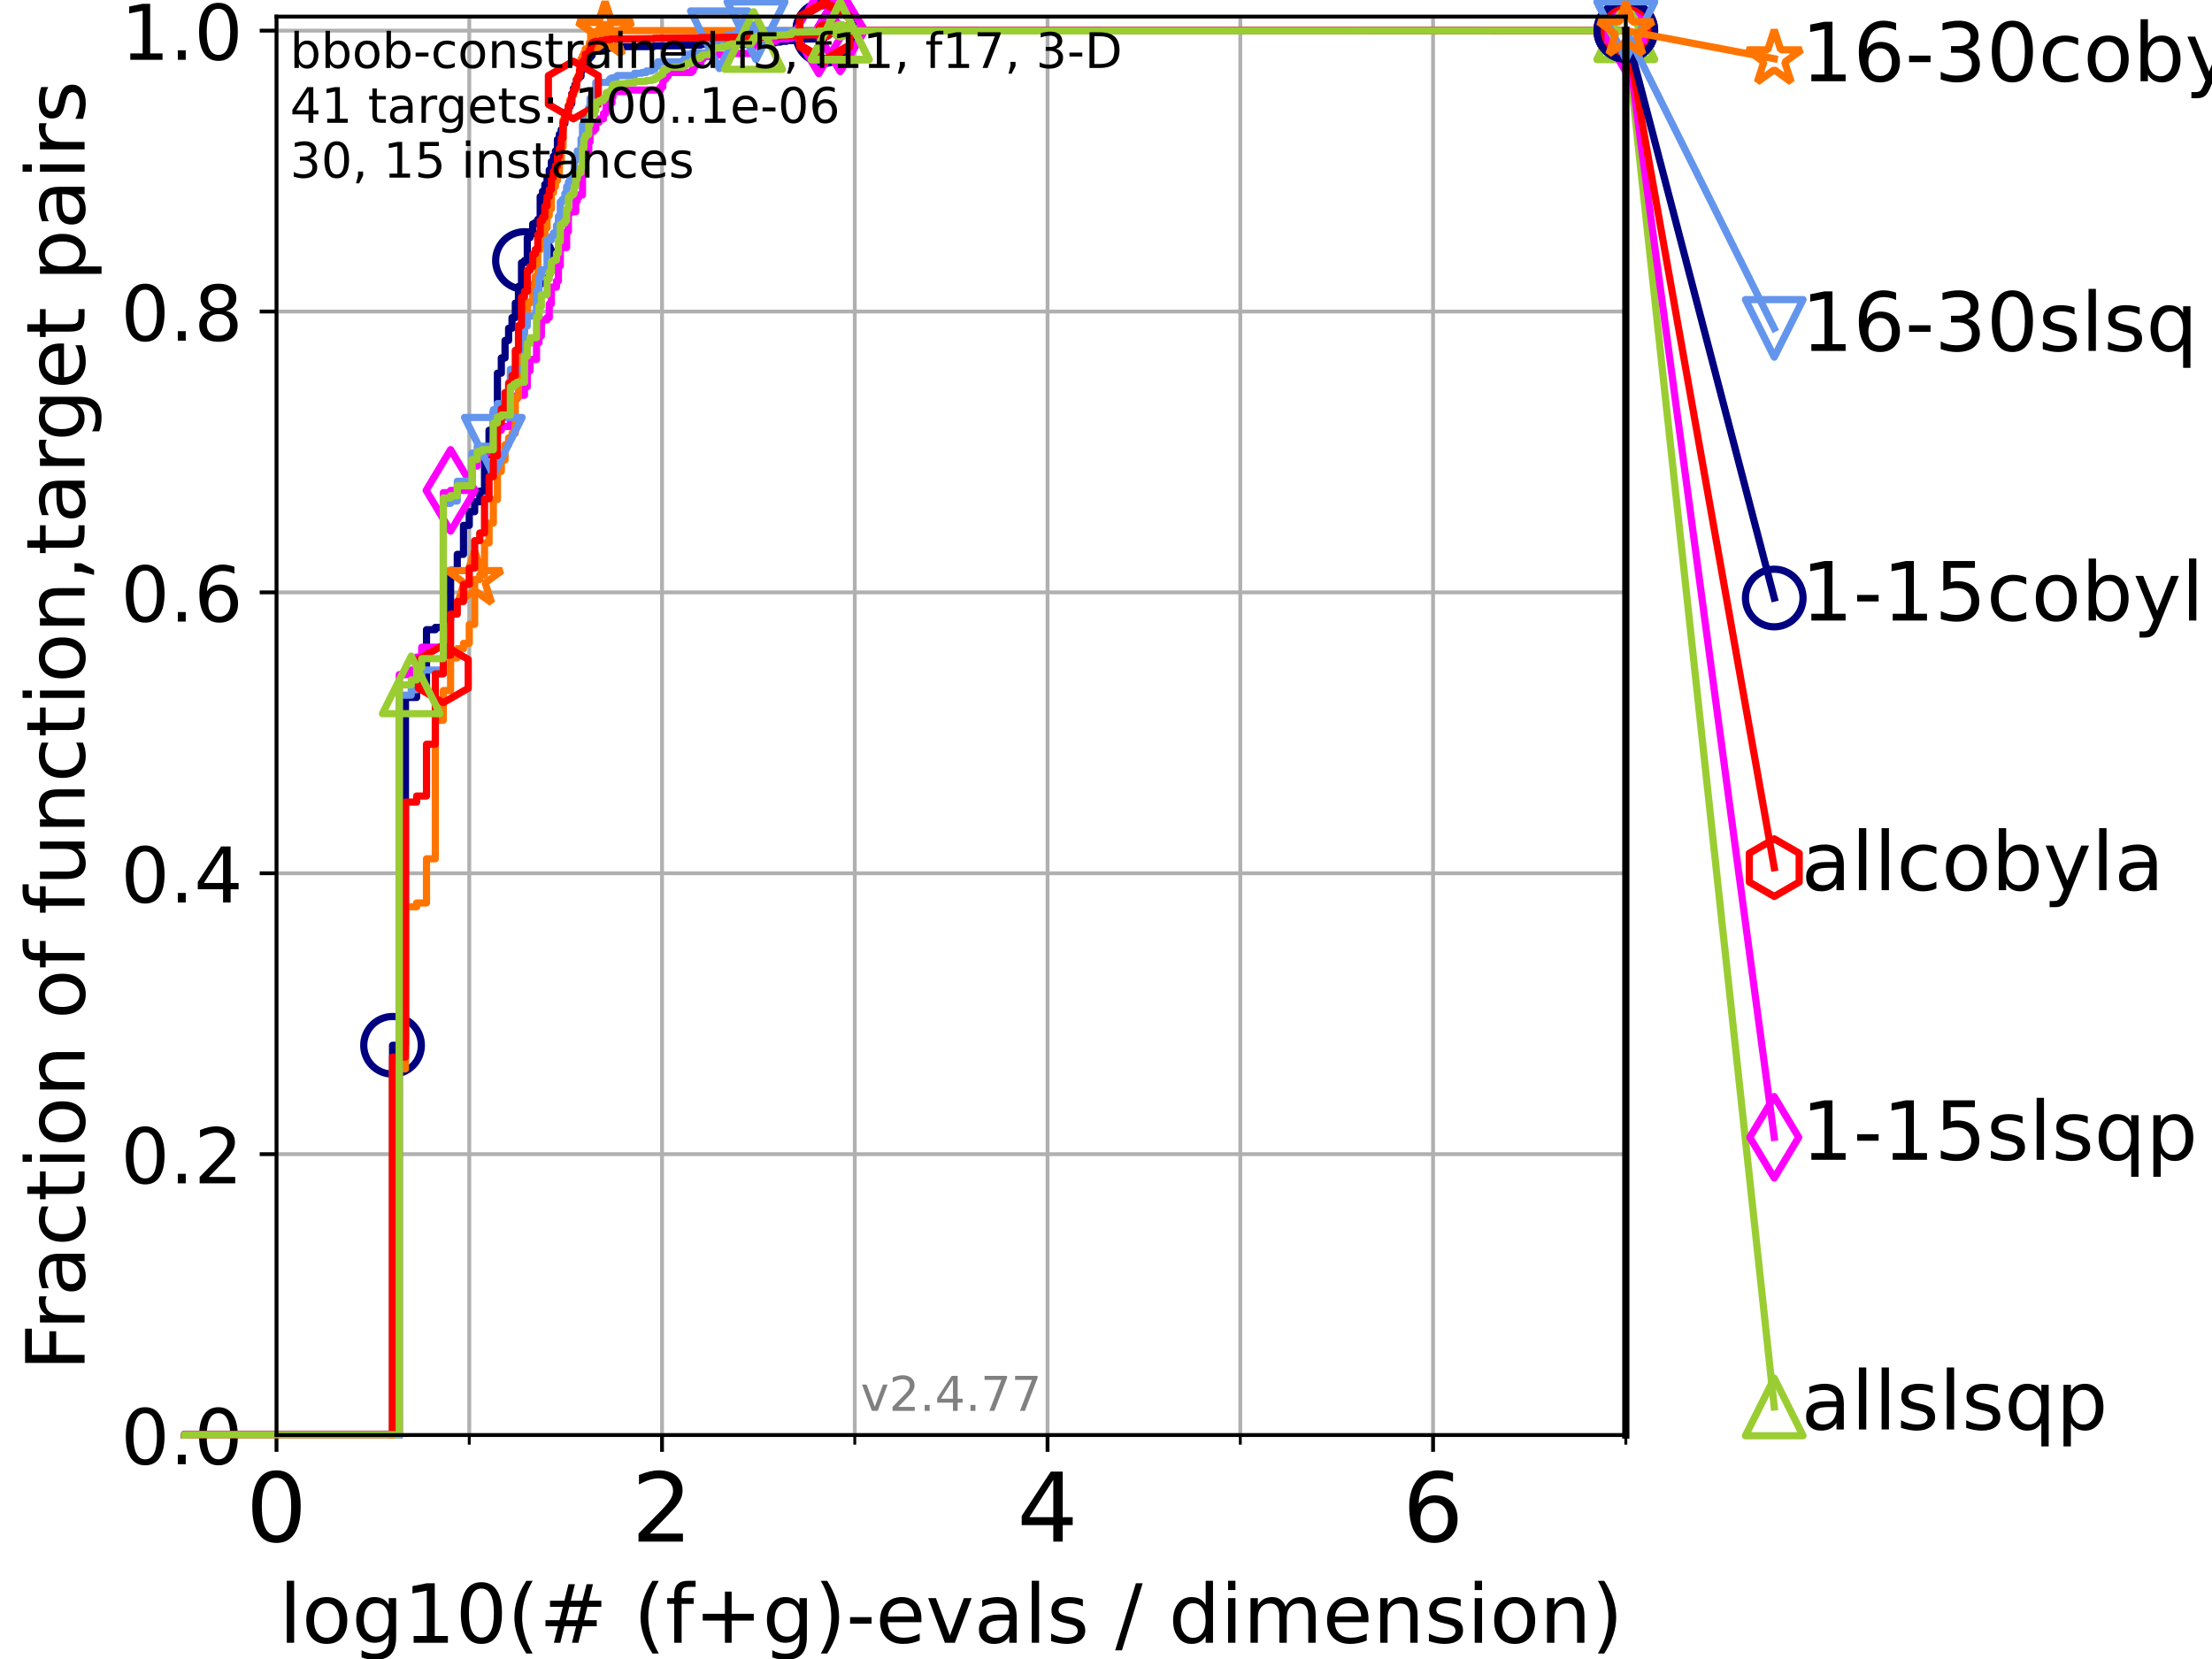 <?xml version="1.0" encoding="utf-8" standalone="no"?>
<!DOCTYPE svg PUBLIC "-//W3C//DTD SVG 1.1//EN"
  "http://www.w3.org/Graphics/SVG/1.1/DTD/svg11.dtd">
<!-- Created with matplotlib (https://matplotlib.org/) -->
<svg height="345.6pt" version="1.1" viewBox="0 0 460.8 345.6" width="460.8pt" xmlns="http://www.w3.org/2000/svg" xmlns:xlink="http://www.w3.org/1999/xlink">
 <defs>
  <style type="text/css">*{stroke-linecap:butt;stroke-linejoin:round;}</style>
 </defs>
 <g id="figure_1">
  <g id="patch_1">
   <path d="M 0 345.6 
L 460.8 345.6 
L 460.8 0 
L 0 0 
z
" style="fill:#ffffff;"/>
  </g>
  <g id="axes_1">
   <g id="patch_2">
    <path d="M 57.6 298.944 
L 338.688 298.944 
L 338.688 3.456 
L 57.6 3.456 
z
" style="fill:#ffffff;"/>
   </g>
   <g id="matplotlib.axis_1">
    <g id="xtick_1">
     <g id="line2d_1">
      <path clip-path="url(#p56468e60d6)" d="M 57.6 298.944 
L 57.6 3.456 
" style="fill:none;stroke:#b0b0b0;stroke-linecap:square;stroke-width:0.8;"/>
     </g>
     <g id="line2d_2">
      <defs>
       <path d="M 0 0 
L 0 3.5 
" id="m094d199851" style="stroke:#000000;stroke-width:0.8;"/>
      </defs>
      <g>
       <use style="stroke:#000000;stroke-width:0.8;" x="57.6" xlink:href="#m094d199851" y="298.944"/>
      </g>
     </g>
     <g id="text_1">
      <!-- 0 -->
      <g transform="translate(51.237 321.141)scale(0.2 -0.2)">
       <defs>
        <path d="M 31.781 66.406 
Q 24.172 66.406 20.328 58.906 
Q 16.5 51.422 16.5 36.375 
Q 16.5 21.391 20.328 13.891 
Q 24.172 6.391 31.781 6.391 
Q 39.453 6.391 43.281 13.891 
Q 47.125 21.391 47.125 36.375 
Q 47.125 51.422 43.281 58.906 
Q 39.453 66.406 31.781 66.406 
z
M 31.781 74.219 
Q 44.047 74.219 50.516 64.516 
Q 56.984 54.828 56.984 36.375 
Q 56.984 17.969 50.516 8.266 
Q 44.047 -1.422 31.781 -1.422 
Q 19.531 -1.422 13.062 8.266 
Q 6.594 17.969 6.594 36.375 
Q 6.594 54.828 13.062 64.516 
Q 19.531 74.219 31.781 74.219 
z
" id="DejaVuSans-48"/>
       </defs>
       <use xlink:href="#DejaVuSans-48"/>
      </g>
     </g>
    </g>
    <g id="xtick_2">
     <g id="line2d_3">
      <path clip-path="url(#p56468e60d6)" d="M 137.911 298.944 
L 137.911 3.456 
" style="fill:none;stroke:#b0b0b0;stroke-linecap:square;stroke-width:0.8;"/>
     </g>
     <g id="line2d_4">
      <g>
       <use style="stroke:#000000;stroke-width:0.8;" x="137.911" xlink:href="#m094d199851" y="298.944"/>
      </g>
     </g>
     <g id="text_2">
      <!-- 2 -->
      <g transform="translate(131.548 321.141)scale(0.2 -0.2)">
       <defs>
        <path d="M 19.188 8.297 
L 53.609 8.297 
L 53.609 0 
L 7.328 0 
L 7.328 8.297 
Q 12.938 14.109 22.625 23.891 
Q 32.328 33.688 34.812 36.531 
Q 39.547 41.844 41.422 45.531 
Q 43.312 49.219 43.312 52.781 
Q 43.312 58.594 39.234 62.25 
Q 35.156 65.922 28.609 65.922 
Q 23.969 65.922 18.812 64.312 
Q 13.672 62.703 7.812 59.422 
L 7.812 69.391 
Q 13.766 71.781 18.938 73 
Q 24.125 74.219 28.422 74.219 
Q 39.75 74.219 46.484 68.547 
Q 53.219 62.891 53.219 53.422 
Q 53.219 48.922 51.531 44.891 
Q 49.859 40.875 45.406 35.406 
Q 44.188 33.984 37.641 27.219 
Q 31.109 20.453 19.188 8.297 
z
" id="DejaVuSans-50"/>
       </defs>
       <use xlink:href="#DejaVuSans-50"/>
      </g>
     </g>
    </g>
    <g id="xtick_3">
     <g id="line2d_5">
      <path clip-path="url(#p56468e60d6)" d="M 218.222 298.944 
L 218.222 3.456 
" style="fill:none;stroke:#b0b0b0;stroke-linecap:square;stroke-width:0.8;"/>
     </g>
     <g id="line2d_6">
      <g>
       <use style="stroke:#000000;stroke-width:0.8;" x="218.222" xlink:href="#m094d199851" y="298.944"/>
      </g>
     </g>
     <g id="text_3">
      <!-- 4 -->
      <g transform="translate(211.859 321.141)scale(0.2 -0.2)">
       <defs>
        <path d="M 37.797 64.312 
L 12.891 25.391 
L 37.797 25.391 
z
M 35.203 72.906 
L 47.609 72.906 
L 47.609 25.391 
L 58.016 25.391 
L 58.016 17.188 
L 47.609 17.188 
L 47.609 0 
L 37.797 0 
L 37.797 17.188 
L 4.891 17.188 
L 4.891 26.703 
z
" id="DejaVuSans-52"/>
       </defs>
       <use xlink:href="#DejaVuSans-52"/>
      </g>
     </g>
    </g>
    <g id="xtick_4">
     <g id="line2d_7">
      <path clip-path="url(#p56468e60d6)" d="M 298.533 298.944 
L 298.533 3.456 
" style="fill:none;stroke:#b0b0b0;stroke-linecap:square;stroke-width:0.8;"/>
     </g>
     <g id="line2d_8">
      <g>
       <use style="stroke:#000000;stroke-width:0.8;" x="298.533" xlink:href="#m094d199851" y="298.944"/>
      </g>
     </g>
     <g id="text_4">
      <!-- 6 -->
      <g transform="translate(292.17 321.141)scale(0.2 -0.2)">
       <defs>
        <path d="M 33.016 40.375 
Q 26.375 40.375 22.484 35.828 
Q 18.609 31.297 18.609 23.391 
Q 18.609 15.531 22.484 10.953 
Q 26.375 6.391 33.016 6.391 
Q 39.656 6.391 43.531 10.953 
Q 47.406 15.531 47.406 23.391 
Q 47.406 31.297 43.531 35.828 
Q 39.656 40.375 33.016 40.375 
z
M 52.594 71.297 
L 52.594 62.312 
Q 48.875 64.062 45.094 64.984 
Q 41.312 65.922 37.594 65.922 
Q 27.828 65.922 22.672 59.328 
Q 17.531 52.734 16.797 39.406 
Q 19.672 43.656 24.016 45.922 
Q 28.375 48.188 33.594 48.188 
Q 44.578 48.188 50.953 41.516 
Q 57.328 34.859 57.328 23.391 
Q 57.328 12.156 50.688 5.359 
Q 44.047 -1.422 33.016 -1.422 
Q 20.359 -1.422 13.672 8.266 
Q 6.984 17.969 6.984 36.375 
Q 6.984 53.656 15.188 63.938 
Q 23.391 74.219 37.203 74.219 
Q 40.922 74.219 44.703 73.484 
Q 48.484 72.75 52.594 71.297 
z
" id="DejaVuSans-54"/>
       </defs>
       <use xlink:href="#DejaVuSans-54"/>
      </g>
     </g>
    </g>
    <g id="xtick_5">
     <g id="line2d_9">
      <path clip-path="url(#p56468e60d6)" d="M 97.755 298.944 
L 97.755 3.456 
" style="fill:none;stroke:#b0b0b0;stroke-linecap:square;stroke-width:0.8;"/>
     </g>
     <g id="line2d_10">
      <defs>
       <path d="M 0 0 
L 0 2 
" id="m459781942a" style="stroke:#000000;stroke-width:0.6;"/>
      </defs>
      <g>
       <use style="stroke:#000000;stroke-width:0.6;" x="97.755" xlink:href="#m459781942a" y="298.944"/>
      </g>
     </g>
    </g>
    <g id="xtick_6">
     <g id="line2d_11">
      <path clip-path="url(#p56468e60d6)" d="M 178.066 298.944 
L 178.066 3.456 
" style="fill:none;stroke:#b0b0b0;stroke-linecap:square;stroke-width:0.8;"/>
     </g>
     <g id="line2d_12">
      <g>
       <use style="stroke:#000000;stroke-width:0.6;" x="178.066" xlink:href="#m459781942a" y="298.944"/>
      </g>
     </g>
    </g>
    <g id="xtick_7">
     <g id="line2d_13">
      <path clip-path="url(#p56468e60d6)" d="M 258.377 298.944 
L 258.377 3.456 
" style="fill:none;stroke:#b0b0b0;stroke-linecap:square;stroke-width:0.8;"/>
     </g>
     <g id="line2d_14">
      <g>
       <use style="stroke:#000000;stroke-width:0.6;" x="258.377" xlink:href="#m459781942a" y="298.944"/>
      </g>
     </g>
    </g>
    <g id="xtick_8">
     <g id="line2d_15">
      <path clip-path="url(#p56468e60d6)" d="M 338.688 298.944 
L 338.688 3.456 
" style="fill:none;stroke:#b0b0b0;stroke-linecap:square;stroke-width:0.8;"/>
     </g>
     <g id="line2d_16">
      <g>
       <use style="stroke:#000000;stroke-width:0.6;" x="338.688" xlink:href="#m459781942a" y="298.944"/>
      </g>
     </g>
    </g>
    <g id="text_5">
     <!-- log10(# (f+g)-evals / dimension) -->
     <g transform="translate(58.145 342.218)scale(0.17 -0.17)">
      <defs>
       <path d="M 9.422 75.984 
L 18.406 75.984 
L 18.406 0 
L 9.422 0 
z
" id="DejaVuSans-108"/>
       <path d="M 30.609 48.391 
Q 23.391 48.391 19.188 42.75 
Q 14.984 37.109 14.984 27.297 
Q 14.984 17.484 19.156 11.844 
Q 23.344 6.203 30.609 6.203 
Q 37.797 6.203 41.984 11.859 
Q 46.188 17.531 46.188 27.297 
Q 46.188 37.016 41.984 42.703 
Q 37.797 48.391 30.609 48.391 
z
M 30.609 56 
Q 42.328 56 49.016 48.375 
Q 55.719 40.766 55.719 27.297 
Q 55.719 13.875 49.016 6.219 
Q 42.328 -1.422 30.609 -1.422 
Q 18.844 -1.422 12.172 6.219 
Q 5.516 13.875 5.516 27.297 
Q 5.516 40.766 12.172 48.375 
Q 18.844 56 30.609 56 
z
" id="DejaVuSans-111"/>
       <path d="M 45.406 27.984 
Q 45.406 37.75 41.375 43.109 
Q 37.359 48.484 30.078 48.484 
Q 22.859 48.484 18.828 43.109 
Q 14.797 37.75 14.797 27.984 
Q 14.797 18.266 18.828 12.891 
Q 22.859 7.516 30.078 7.516 
Q 37.359 7.516 41.375 12.891 
Q 45.406 18.266 45.406 27.984 
z
M 54.391 6.781 
Q 54.391 -7.172 48.188 -13.984 
Q 42 -20.797 29.203 -20.797 
Q 24.469 -20.797 20.266 -20.094 
Q 16.062 -19.391 12.109 -17.922 
L 12.109 -9.188 
Q 16.062 -11.328 19.922 -12.344 
Q 23.781 -13.375 27.781 -13.375 
Q 36.625 -13.375 41.016 -8.766 
Q 45.406 -4.156 45.406 5.172 
L 45.406 9.625 
Q 42.625 4.781 38.281 2.391 
Q 33.938 0 27.875 0 
Q 17.828 0 11.672 7.656 
Q 5.516 15.328 5.516 27.984 
Q 5.516 40.672 11.672 48.328 
Q 17.828 56 27.875 56 
Q 33.938 56 38.281 53.609 
Q 42.625 51.219 45.406 46.391 
L 45.406 54.688 
L 54.391 54.688 
z
" id="DejaVuSans-103"/>
       <path d="M 12.406 8.297 
L 28.516 8.297 
L 28.516 63.922 
L 10.984 60.406 
L 10.984 69.391 
L 28.422 72.906 
L 38.281 72.906 
L 38.281 8.297 
L 54.391 8.297 
L 54.391 0 
L 12.406 0 
z
" id="DejaVuSans-49"/>
       <path d="M 31 75.875 
Q 24.469 64.656 21.281 53.656 
Q 18.109 42.672 18.109 31.391 
Q 18.109 20.125 21.312 9.062 
Q 24.516 -2 31 -13.188 
L 23.188 -13.188 
Q 15.875 -1.703 12.234 9.375 
Q 8.594 20.453 8.594 31.391 
Q 8.594 42.281 12.203 53.312 
Q 15.828 64.359 23.188 75.875 
z
" id="DejaVuSans-40"/>
       <path d="M 51.125 44 
L 36.922 44 
L 32.812 27.688 
L 47.125 27.688 
z
M 43.797 71.781 
L 38.719 51.516 
L 52.984 51.516 
L 58.109 71.781 
L 65.922 71.781 
L 60.891 51.516 
L 76.125 51.516 
L 76.125 44 
L 58.984 44 
L 54.984 27.688 
L 70.516 27.688 
L 70.516 20.219 
L 53.078 20.219 
L 48 0 
L 40.188 0 
L 45.219 20.219 
L 30.906 20.219 
L 25.875 0 
L 18.016 0 
L 23.094 20.219 
L 7.719 20.219 
L 7.719 27.688 
L 24.906 27.688 
L 29 44 
L 13.281 44 
L 13.281 51.516 
L 30.906 51.516 
L 35.891 71.781 
z
" id="DejaVuSans-35"/>
       <path id="DejaVuSans-32"/>
       <path d="M 37.109 75.984 
L 37.109 68.5 
L 28.516 68.5 
Q 23.688 68.5 21.797 66.547 
Q 19.922 64.594 19.922 59.516 
L 19.922 54.688 
L 34.719 54.688 
L 34.719 47.703 
L 19.922 47.703 
L 19.922 0 
L 10.891 0 
L 10.891 47.703 
L 2.297 47.703 
L 2.297 54.688 
L 10.891 54.688 
L 10.891 58.5 
Q 10.891 67.625 15.141 71.797 
Q 19.391 75.984 28.609 75.984 
z
" id="DejaVuSans-102"/>
       <path d="M 46 62.703 
L 46 35.5 
L 73.188 35.5 
L 73.188 27.203 
L 46 27.203 
L 46 0 
L 37.797 0 
L 37.797 27.203 
L 10.594 27.203 
L 10.594 35.5 
L 37.797 35.5 
L 37.797 62.703 
z
" id="DejaVuSans-43"/>
       <path d="M 8.016 75.875 
L 15.828 75.875 
Q 23.141 64.359 26.781 53.312 
Q 30.422 42.281 30.422 31.391 
Q 30.422 20.453 26.781 9.375 
Q 23.141 -1.703 15.828 -13.188 
L 8.016 -13.188 
Q 14.5 -2 17.703 9.062 
Q 20.906 20.125 20.906 31.391 
Q 20.906 42.672 17.703 53.656 
Q 14.5 64.656 8.016 75.875 
z
" id="DejaVuSans-41"/>
       <path d="M 4.891 31.391 
L 31.203 31.391 
L 31.203 23.391 
L 4.891 23.391 
z
" id="DejaVuSans-45"/>
       <path d="M 56.203 29.594 
L 56.203 25.203 
L 14.891 25.203 
Q 15.484 15.922 20.484 11.062 
Q 25.484 6.203 34.422 6.203 
Q 39.594 6.203 44.453 7.469 
Q 49.312 8.734 54.109 11.281 
L 54.109 2.781 
Q 49.266 0.734 44.188 -0.344 
Q 39.109 -1.422 33.891 -1.422 
Q 20.797 -1.422 13.156 6.188 
Q 5.516 13.812 5.516 26.812 
Q 5.516 40.234 12.766 48.109 
Q 20.016 56 32.328 56 
Q 43.359 56 49.781 48.891 
Q 56.203 41.797 56.203 29.594 
z
M 47.219 32.234 
Q 47.125 39.594 43.094 43.984 
Q 39.062 48.391 32.422 48.391 
Q 24.906 48.391 20.391 44.141 
Q 15.875 39.891 15.188 32.172 
z
" id="DejaVuSans-101"/>
       <path d="M 2.984 54.688 
L 12.5 54.688 
L 29.594 8.797 
L 46.688 54.688 
L 56.203 54.688 
L 35.688 0 
L 23.484 0 
z
" id="DejaVuSans-118"/>
       <path d="M 34.281 27.484 
Q 23.391 27.484 19.188 25 
Q 14.984 22.516 14.984 16.5 
Q 14.984 11.719 18.141 8.906 
Q 21.297 6.109 26.703 6.109 
Q 34.188 6.109 38.703 11.406 
Q 43.219 16.703 43.219 25.484 
L 43.219 27.484 
z
M 52.203 31.203 
L 52.203 0 
L 43.219 0 
L 43.219 8.297 
Q 40.141 3.328 35.547 0.953 
Q 30.953 -1.422 24.312 -1.422 
Q 15.922 -1.422 10.953 3.297 
Q 6 8.016 6 15.922 
Q 6 25.141 12.172 29.828 
Q 18.359 34.516 30.609 34.516 
L 43.219 34.516 
L 43.219 35.406 
Q 43.219 41.609 39.141 45 
Q 35.062 48.391 27.688 48.391 
Q 23 48.391 18.547 47.266 
Q 14.109 46.141 10.016 43.891 
L 10.016 52.203 
Q 14.938 54.109 19.578 55.047 
Q 24.219 56 28.609 56 
Q 40.484 56 46.344 49.844 
Q 52.203 43.703 52.203 31.203 
z
" id="DejaVuSans-97"/>
       <path d="M 44.281 53.078 
L 44.281 44.578 
Q 40.484 46.531 36.375 47.5 
Q 32.281 48.484 27.875 48.484 
Q 21.188 48.484 17.844 46.438 
Q 14.5 44.391 14.5 40.281 
Q 14.5 37.156 16.891 35.375 
Q 19.281 33.594 26.516 31.984 
L 29.594 31.297 
Q 39.156 29.25 43.188 25.516 
Q 47.219 21.781 47.219 15.094 
Q 47.219 7.469 41.188 3.016 
Q 35.156 -1.422 24.609 -1.422 
Q 20.219 -1.422 15.453 -0.562 
Q 10.688 0.297 5.422 2 
L 5.422 11.281 
Q 10.406 8.688 15.234 7.391 
Q 20.062 6.109 24.812 6.109 
Q 31.156 6.109 34.562 8.281 
Q 37.984 10.453 37.984 14.406 
Q 37.984 18.062 35.516 20.016 
Q 33.062 21.969 24.703 23.781 
L 21.578 24.516 
Q 13.234 26.266 9.516 29.906 
Q 5.812 33.547 5.812 39.891 
Q 5.812 47.609 11.281 51.797 
Q 16.75 56 26.812 56 
Q 31.781 56 36.172 55.266 
Q 40.578 54.547 44.281 53.078 
z
" id="DejaVuSans-115"/>
       <path d="M 25.391 72.906 
L 33.688 72.906 
L 8.297 -9.281 
L 0 -9.281 
z
" id="DejaVuSans-47"/>
       <path d="M 45.406 46.391 
L 45.406 75.984 
L 54.391 75.984 
L 54.391 0 
L 45.406 0 
L 45.406 8.203 
Q 42.578 3.328 38.25 0.953 
Q 33.938 -1.422 27.875 -1.422 
Q 17.969 -1.422 11.734 6.484 
Q 5.516 14.406 5.516 27.297 
Q 5.516 40.188 11.734 48.094 
Q 17.969 56 27.875 56 
Q 33.938 56 38.25 53.625 
Q 42.578 51.266 45.406 46.391 
z
M 14.797 27.297 
Q 14.797 17.391 18.875 11.75 
Q 22.953 6.109 30.078 6.109 
Q 37.203 6.109 41.297 11.75 
Q 45.406 17.391 45.406 27.297 
Q 45.406 37.203 41.297 42.844 
Q 37.203 48.484 30.078 48.484 
Q 22.953 48.484 18.875 42.844 
Q 14.797 37.203 14.797 27.297 
z
" id="DejaVuSans-100"/>
       <path d="M 9.422 54.688 
L 18.406 54.688 
L 18.406 0 
L 9.422 0 
z
M 9.422 75.984 
L 18.406 75.984 
L 18.406 64.594 
L 9.422 64.594 
z
" id="DejaVuSans-105"/>
       <path d="M 52 44.188 
Q 55.375 50.25 60.062 53.125 
Q 64.75 56 71.094 56 
Q 79.641 56 84.281 50.016 
Q 88.922 44.047 88.922 33.016 
L 88.922 0 
L 79.891 0 
L 79.891 32.719 
Q 79.891 40.578 77.094 44.375 
Q 74.312 48.188 68.609 48.188 
Q 61.625 48.188 57.562 43.547 
Q 53.516 38.922 53.516 30.906 
L 53.516 0 
L 44.484 0 
L 44.484 32.719 
Q 44.484 40.625 41.703 44.406 
Q 38.922 48.188 33.109 48.188 
Q 26.219 48.188 22.156 43.531 
Q 18.109 38.875 18.109 30.906 
L 18.109 0 
L 9.078 0 
L 9.078 54.688 
L 18.109 54.688 
L 18.109 46.188 
Q 21.188 51.219 25.484 53.609 
Q 29.781 56 35.688 56 
Q 41.656 56 45.828 52.969 
Q 50 49.953 52 44.188 
z
" id="DejaVuSans-109"/>
       <path d="M 54.891 33.016 
L 54.891 0 
L 45.906 0 
L 45.906 32.719 
Q 45.906 40.484 42.875 44.328 
Q 39.844 48.188 33.797 48.188 
Q 26.516 48.188 22.312 43.547 
Q 18.109 38.922 18.109 30.906 
L 18.109 0 
L 9.078 0 
L 9.078 54.688 
L 18.109 54.688 
L 18.109 46.188 
Q 21.344 51.125 25.703 53.562 
Q 30.078 56 35.797 56 
Q 45.219 56 50.047 50.172 
Q 54.891 44.344 54.891 33.016 
z
" id="DejaVuSans-110"/>
      </defs>
      <use xlink:href="#DejaVuSans-108"/>
      <use x="27.783" xlink:href="#DejaVuSans-111"/>
      <use x="88.965" xlink:href="#DejaVuSans-103"/>
      <use x="152.441" xlink:href="#DejaVuSans-49"/>
      <use x="216.064" xlink:href="#DejaVuSans-48"/>
      <use x="279.688" xlink:href="#DejaVuSans-40"/>
      <use x="318.701" xlink:href="#DejaVuSans-35"/>
      <use x="402.49" xlink:href="#DejaVuSans-32"/>
      <use x="434.277" xlink:href="#DejaVuSans-40"/>
      <use x="473.291" xlink:href="#DejaVuSans-102"/>
      <use x="508.496" xlink:href="#DejaVuSans-43"/>
      <use x="592.285" xlink:href="#DejaVuSans-103"/>
      <use x="655.762" xlink:href="#DejaVuSans-41"/>
      <use x="694.775" xlink:href="#DejaVuSans-45"/>
      <use x="730.859" xlink:href="#DejaVuSans-101"/>
      <use x="792.383" xlink:href="#DejaVuSans-118"/>
      <use x="851.562" xlink:href="#DejaVuSans-97"/>
      <use x="912.842" xlink:href="#DejaVuSans-108"/>
      <use x="940.625" xlink:href="#DejaVuSans-115"/>
      <use x="992.725" xlink:href="#DejaVuSans-32"/>
      <use x="1024.512" xlink:href="#DejaVuSans-47"/>
      <use x="1058.203" xlink:href="#DejaVuSans-32"/>
      <use x="1089.99" xlink:href="#DejaVuSans-100"/>
      <use x="1153.467" xlink:href="#DejaVuSans-105"/>
      <use x="1181.25" xlink:href="#DejaVuSans-109"/>
      <use x="1278.662" xlink:href="#DejaVuSans-101"/>
      <use x="1340.186" xlink:href="#DejaVuSans-110"/>
      <use x="1403.564" xlink:href="#DejaVuSans-115"/>
      <use x="1455.664" xlink:href="#DejaVuSans-105"/>
      <use x="1483.447" xlink:href="#DejaVuSans-111"/>
      <use x="1544.629" xlink:href="#DejaVuSans-110"/>
      <use x="1608.008" xlink:href="#DejaVuSans-41"/>
     </g>
    </g>
   </g>
   <g id="matplotlib.axis_2">
    <g id="ytick_1">
     <g id="line2d_17">
      <path clip-path="url(#p56468e60d6)" d="M 57.6 298.944 
L 338.688 298.944 
" style="fill:none;stroke:#b0b0b0;stroke-linecap:square;stroke-width:0.8;"/>
     </g>
     <g id="line2d_18">
      <defs>
       <path d="M 0 0 
L -3.5 0 
" id="m49f15fb094" style="stroke:#000000;stroke-width:0.8;"/>
      </defs>
      <g>
       <use style="stroke:#000000;stroke-width:0.8;" x="57.6" xlink:href="#m49f15fb094" y="298.944"/>
      </g>
     </g>
     <g id="text_6">
      <!-- 0.0 -->
      <g transform="translate(25.155 305.023)scale(0.16 -0.16)">
       <defs>
        <path d="M 10.688 12.406 
L 21 12.406 
L 21 0 
L 10.688 0 
z
" id="DejaVuSans-46"/>
       </defs>
       <use xlink:href="#DejaVuSans-48"/>
       <use x="63.623" xlink:href="#DejaVuSans-46"/>
       <use x="95.41" xlink:href="#DejaVuSans-48"/>
      </g>
     </g>
    </g>
    <g id="ytick_2">
     <g id="line2d_19">
      <path clip-path="url(#p56468e60d6)" d="M 57.6 240.432 
L 338.688 240.432 
" style="fill:none;stroke:#b0b0b0;stroke-linecap:square;stroke-width:0.8;"/>
     </g>
     <g id="line2d_20">
      <g>
       <use style="stroke:#000000;stroke-width:0.8;" x="57.6" xlink:href="#m49f15fb094" y="240.432"/>
      </g>
     </g>
     <g id="text_7">
      <!-- 0.2 -->
      <g transform="translate(25.155 246.51)scale(0.16 -0.16)">
       <use xlink:href="#DejaVuSans-48"/>
       <use x="63.623" xlink:href="#DejaVuSans-46"/>
       <use x="95.41" xlink:href="#DejaVuSans-50"/>
      </g>
     </g>
    </g>
    <g id="ytick_3">
     <g id="line2d_21">
      <path clip-path="url(#p56468e60d6)" d="M 57.6 181.919 
L 338.688 181.919 
" style="fill:none;stroke:#b0b0b0;stroke-linecap:square;stroke-width:0.8;"/>
     </g>
     <g id="line2d_22">
      <g>
       <use style="stroke:#000000;stroke-width:0.8;" x="57.6" xlink:href="#m49f15fb094" y="181.919"/>
      </g>
     </g>
     <g id="text_8">
      <!-- 0.4 -->
      <g transform="translate(25.155 187.998)scale(0.16 -0.16)">
       <use xlink:href="#DejaVuSans-48"/>
       <use x="63.623" xlink:href="#DejaVuSans-46"/>
       <use x="95.41" xlink:href="#DejaVuSans-52"/>
      </g>
     </g>
    </g>
    <g id="ytick_4">
     <g id="line2d_23">
      <path clip-path="url(#p56468e60d6)" d="M 57.6 123.407 
L 338.688 123.407 
" style="fill:none;stroke:#b0b0b0;stroke-linecap:square;stroke-width:0.8;"/>
     </g>
     <g id="line2d_24">
      <g>
       <use style="stroke:#000000;stroke-width:0.8;" x="57.6" xlink:href="#m49f15fb094" y="123.407"/>
      </g>
     </g>
     <g id="text_9">
      <!-- 0.6 -->
      <g transform="translate(25.155 129.485)scale(0.16 -0.16)">
       <use xlink:href="#DejaVuSans-48"/>
       <use x="63.623" xlink:href="#DejaVuSans-46"/>
       <use x="95.41" xlink:href="#DejaVuSans-54"/>
      </g>
     </g>
    </g>
    <g id="ytick_5">
     <g id="line2d_25">
      <path clip-path="url(#p56468e60d6)" d="M 57.6 64.894 
L 338.688 64.894 
" style="fill:none;stroke:#b0b0b0;stroke-linecap:square;stroke-width:0.8;"/>
     </g>
     <g id="line2d_26">
      <g>
       <use style="stroke:#000000;stroke-width:0.8;" x="57.6" xlink:href="#m49f15fb094" y="64.894"/>
      </g>
     </g>
     <g id="text_10">
      <!-- 0.8 -->
      <g transform="translate(25.155 70.973)scale(0.16 -0.16)">
       <defs>
        <path d="M 31.781 34.625 
Q 24.75 34.625 20.719 30.859 
Q 16.703 27.094 16.703 20.516 
Q 16.703 13.922 20.719 10.156 
Q 24.75 6.391 31.781 6.391 
Q 38.812 6.391 42.859 10.172 
Q 46.922 13.969 46.922 20.516 
Q 46.922 27.094 42.891 30.859 
Q 38.875 34.625 31.781 34.625 
z
M 21.922 38.812 
Q 15.578 40.375 12.031 44.719 
Q 8.5 49.078 8.5 55.328 
Q 8.5 64.062 14.719 69.141 
Q 20.953 74.219 31.781 74.219 
Q 42.672 74.219 48.875 69.141 
Q 55.078 64.062 55.078 55.328 
Q 55.078 49.078 51.531 44.719 
Q 48 40.375 41.703 38.812 
Q 48.828 37.156 52.797 32.312 
Q 56.781 27.484 56.781 20.516 
Q 56.781 9.906 50.312 4.234 
Q 43.844 -1.422 31.781 -1.422 
Q 19.734 -1.422 13.25 4.234 
Q 6.781 9.906 6.781 20.516 
Q 6.781 27.484 10.781 32.312 
Q 14.797 37.156 21.922 38.812 
z
M 18.312 54.391 
Q 18.312 48.734 21.844 45.562 
Q 25.391 42.391 31.781 42.391 
Q 38.141 42.391 41.719 45.562 
Q 45.312 48.734 45.312 54.391 
Q 45.312 60.062 41.719 63.234 
Q 38.141 66.406 31.781 66.406 
Q 25.391 66.406 21.844 63.234 
Q 18.312 60.062 18.312 54.391 
z
" id="DejaVuSans-56"/>
       </defs>
       <use xlink:href="#DejaVuSans-48"/>
       <use x="63.623" xlink:href="#DejaVuSans-46"/>
       <use x="95.41" xlink:href="#DejaVuSans-56"/>
      </g>
     </g>
    </g>
    <g id="ytick_6">
     <g id="line2d_27">
      <path clip-path="url(#p56468e60d6)" d="M 57.6 6.382 
L 338.688 6.382 
" style="fill:none;stroke:#b0b0b0;stroke-linecap:square;stroke-width:0.8;"/>
     </g>
     <g id="line2d_28">
      <g>
       <use style="stroke:#000000;stroke-width:0.8;" x="57.6" xlink:href="#m49f15fb094" y="6.382"/>
      </g>
     </g>
     <g id="text_11">
      <!-- 1.0 -->
      <g transform="translate(25.155 12.46)scale(0.16 -0.16)">
       <use xlink:href="#DejaVuSans-49"/>
       <use x="63.623" xlink:href="#DejaVuSans-46"/>
       <use x="95.41" xlink:href="#DejaVuSans-48"/>
      </g>
     </g>
    </g>
    <g id="text_12">
     <!-- Fraction of function,target pairs -->
     <g transform="translate(17.62 285.585)rotate(-90)scale(0.17 -0.17)">
      <defs>
       <path d="M 9.812 72.906 
L 51.703 72.906 
L 51.703 64.594 
L 19.672 64.594 
L 19.672 43.109 
L 48.578 43.109 
L 48.578 34.812 
L 19.672 34.812 
L 19.672 0 
L 9.812 0 
z
" id="DejaVuSans-70"/>
       <path d="M 41.109 46.297 
Q 39.594 47.172 37.812 47.578 
Q 36.031 48 33.891 48 
Q 26.266 48 22.188 43.047 
Q 18.109 38.094 18.109 28.812 
L 18.109 0 
L 9.078 0 
L 9.078 54.688 
L 18.109 54.688 
L 18.109 46.188 
Q 20.953 51.172 25.484 53.578 
Q 30.031 56 36.531 56 
Q 37.453 56 38.578 55.875 
Q 39.703 55.766 41.062 55.516 
z
" id="DejaVuSans-114"/>
       <path d="M 48.781 52.594 
L 48.781 44.188 
Q 44.969 46.297 41.141 47.344 
Q 37.312 48.391 33.406 48.391 
Q 24.656 48.391 19.812 42.844 
Q 14.984 37.312 14.984 27.297 
Q 14.984 17.281 19.812 11.734 
Q 24.656 6.203 33.406 6.203 
Q 37.312 6.203 41.141 7.25 
Q 44.969 8.297 48.781 10.406 
L 48.781 2.094 
Q 45.016 0.344 40.984 -0.531 
Q 36.969 -1.422 32.422 -1.422 
Q 20.062 -1.422 12.781 6.344 
Q 5.516 14.109 5.516 27.297 
Q 5.516 40.672 12.859 48.328 
Q 20.219 56 33.016 56 
Q 37.156 56 41.109 55.141 
Q 45.062 54.297 48.781 52.594 
z
" id="DejaVuSans-99"/>
       <path d="M 18.312 70.219 
L 18.312 54.688 
L 36.812 54.688 
L 36.812 47.703 
L 18.312 47.703 
L 18.312 18.016 
Q 18.312 11.328 20.141 9.422 
Q 21.969 7.516 27.594 7.516 
L 36.812 7.516 
L 36.812 0 
L 27.594 0 
Q 17.188 0 13.234 3.875 
Q 9.281 7.766 9.281 18.016 
L 9.281 47.703 
L 2.688 47.703 
L 2.688 54.688 
L 9.281 54.688 
L 9.281 70.219 
z
" id="DejaVuSans-116"/>
       <path d="M 8.5 21.578 
L 8.5 54.688 
L 17.484 54.688 
L 17.484 21.922 
Q 17.484 14.156 20.5 10.266 
Q 23.531 6.391 29.594 6.391 
Q 36.859 6.391 41.078 11.031 
Q 45.312 15.672 45.312 23.688 
L 45.312 54.688 
L 54.297 54.688 
L 54.297 0 
L 45.312 0 
L 45.312 8.406 
Q 42.047 3.422 37.719 1 
Q 33.406 -1.422 27.688 -1.422 
Q 18.266 -1.422 13.375 4.438 
Q 8.5 10.297 8.5 21.578 
z
M 31.109 56 
z
" id="DejaVuSans-117"/>
       <path d="M 11.719 12.406 
L 22.016 12.406 
L 22.016 4 
L 14.016 -11.625 
L 7.719 -11.625 
L 11.719 4 
z
" id="DejaVuSans-44"/>
       <path d="M 18.109 8.203 
L 18.109 -20.797 
L 9.078 -20.797 
L 9.078 54.688 
L 18.109 54.688 
L 18.109 46.391 
Q 20.953 51.266 25.266 53.625 
Q 29.594 56 35.594 56 
Q 45.562 56 51.781 48.094 
Q 58.016 40.188 58.016 27.297 
Q 58.016 14.406 51.781 6.484 
Q 45.562 -1.422 35.594 -1.422 
Q 29.594 -1.422 25.266 0.953 
Q 20.953 3.328 18.109 8.203 
z
M 48.688 27.297 
Q 48.688 37.203 44.609 42.844 
Q 40.531 48.484 33.406 48.484 
Q 26.266 48.484 22.188 42.844 
Q 18.109 37.203 18.109 27.297 
Q 18.109 17.391 22.188 11.75 
Q 26.266 6.109 33.406 6.109 
Q 40.531 6.109 44.609 11.75 
Q 48.688 17.391 48.688 27.297 
z
" id="DejaVuSans-112"/>
      </defs>
      <use xlink:href="#DejaVuSans-70"/>
      <use x="50.27" xlink:href="#DejaVuSans-114"/>
      <use x="91.383" xlink:href="#DejaVuSans-97"/>
      <use x="152.662" xlink:href="#DejaVuSans-99"/>
      <use x="207.643" xlink:href="#DejaVuSans-116"/>
      <use x="246.852" xlink:href="#DejaVuSans-105"/>
      <use x="274.635" xlink:href="#DejaVuSans-111"/>
      <use x="335.816" xlink:href="#DejaVuSans-110"/>
      <use x="399.195" xlink:href="#DejaVuSans-32"/>
      <use x="430.982" xlink:href="#DejaVuSans-111"/>
      <use x="492.164" xlink:href="#DejaVuSans-102"/>
      <use x="527.369" xlink:href="#DejaVuSans-32"/>
      <use x="559.156" xlink:href="#DejaVuSans-102"/>
      <use x="594.361" xlink:href="#DejaVuSans-117"/>
      <use x="657.74" xlink:href="#DejaVuSans-110"/>
      <use x="721.119" xlink:href="#DejaVuSans-99"/>
      <use x="776.1" xlink:href="#DejaVuSans-116"/>
      <use x="815.309" xlink:href="#DejaVuSans-105"/>
      <use x="843.092" xlink:href="#DejaVuSans-111"/>
      <use x="904.273" xlink:href="#DejaVuSans-110"/>
      <use x="967.652" xlink:href="#DejaVuSans-44"/>
      <use x="999.439" xlink:href="#DejaVuSans-116"/>
      <use x="1038.648" xlink:href="#DejaVuSans-97"/>
      <use x="1099.928" xlink:href="#DejaVuSans-114"/>
      <use x="1139.291" xlink:href="#DejaVuSans-103"/>
      <use x="1202.768" xlink:href="#DejaVuSans-101"/>
      <use x="1264.291" xlink:href="#DejaVuSans-116"/>
      <use x="1303.5" xlink:href="#DejaVuSans-32"/>
      <use x="1335.287" xlink:href="#DejaVuSans-112"/>
      <use x="1398.764" xlink:href="#DejaVuSans-97"/>
      <use x="1460.043" xlink:href="#DejaVuSans-105"/>
      <use x="1487.826" xlink:href="#DejaVuSans-114"/>
      <use x="1528.939" xlink:href="#DejaVuSans-115"/>
     </g>
    </g>
   </g>
   <g id="line2d_29">
    <defs>
     <path d="M 0 1.5 
C 0.398 1.5 0.779 1.342 1.061 1.061 
C 1.342 0.779 1.5 0.398 1.5 0 
C 1.5 -0.398 1.342 -0.779 1.061 -1.061 
C 0.779 -1.342 0.398 -1.5 0 -1.5 
C -0.398 -1.5 -0.779 -1.342 -1.061 -1.061 
C -1.342 -0.779 -1.5 -0.398 -1.5 0 
C -1.5 0.398 -1.342 0.779 -1.061 1.061 
C -0.779 1.342 -0.398 1.5 0 1.5 
z
" id="md5b217c7a1" style="stroke:#000080;"/>
    </defs>
    <g>
     <use style="fill:#000080;stroke:#000080;" x="171.805" xlink:href="#md5b217c7a1" y="6.382"/>
     <use style="fill:#000080;stroke:#000080;" x="171.805" xlink:href="#md5b217c7a1" y="6.382"/>
    </g>
   </g>
   <g id="line2d_30">
    <path d="M 38.441 298.944 
L 38.441 298.785 
L 81.776 298.785 
L 81.776 217.756 
L 84.464 217.756 
L 84.464 145.289 
L 86.793 145.289 
L 86.793 143.545 
L 88.847 143.545 
L 88.847 131.177 
L 90.684 131.177 
L 90.684 130.701 
L 92.347 130.701 
L 92.347 129.115 
L 93.864 129.115 
L 93.864 118.808 
L 95.26 118.808 
L 95.26 115.478 
L 96.552 115.478 
L 96.552 109.452 
L 97.755 109.452 
L 97.755 106.598 
L 98.881 106.598 
L 98.881 104.537 
L 99.938 104.537 
L 99.938 102.317 
L 100.935 102.317 
L 100.935 94.705 
L 101.878 94.705 
L 101.878 89.631 
L 102.772 89.631 
L 102.772 85.825 
L 103.623 85.825 
L 103.623 77.738 
L 104.435 77.738 
L 104.435 74.567 
L 105.21 74.567 
L 105.21 70.92 
L 105.952 70.92 
L 105.952 68.383 
L 106.664 68.383 
L 106.664 66.163 
L 107.348 66.163 
L 107.348 63.15 
L 108.006 63.15 
L 108.006 59.661 
L 108.64 59.661 
L 108.64 54.746 
L 109.252 54.746 
L 109.252 54.27 
L 109.843 54.27 
L 109.843 49.513 
L 110.415 49.513 
L 110.415 48.244 
L 110.969 48.244 
L 110.969 46.659 
L 111.506 46.659 
L 111.506 46.341 
L 112.026 46.341 
L 112.026 45.707 
L 112.532 45.707 
L 112.532 40.95 
L 113.023 40.95 
L 113.023 39.84 
L 113.501 39.84 
L 113.501 38.413 
L 113.966 38.413 
L 113.966 36.986 
L 114.419 36.986 
L 114.419 35.4 
L 114.86 35.4 
L 114.86 33.656 
L 115.291 33.656 
L 115.291 32.546 
L 115.711 32.546 
L 115.711 31.436 
L 116.122 31.436 
L 116.122 29.057 
L 116.523 29.057 
L 116.523 27.947 
L 116.914 27.947 
L 116.914 26.996 
L 117.298 26.996 
L 117.298 25.727 
L 117.673 25.727 
L 117.673 24.459 
L 118.04 24.459 
L 118.04 23.19 
L 118.4 23.19 
L 118.4 22.239 
L 118.752 22.239 
L 118.752 21.604 
L 119.097 21.604 
L 119.097 19.543 
L 119.436 19.543 
L 119.436 18.433 
L 119.768 18.433 
L 119.768 17.64 
L 120.094 17.64 
L 120.094 16.53 
L 120.414 16.53 
L 120.414 16.213 
L 120.728 16.213 
L 120.728 15.896 
L 121.037 15.896 
L 121.037 14.627 
L 121.34 14.627 
L 121.34 13.993 
L 121.931 13.993 
L 121.931 12.407 
L 122.503 12.407 
L 122.503 12.249 
L 122.782 12.249 
L 122.782 11.932 
L 123.057 11.932 
L 123.057 11.614 
L 123.327 11.614 
L 123.327 10.822 
L 123.856 10.822 
L 123.856 10.663 
L 125.111 10.663 
L 125.111 10.346 
L 126.054 10.346 
L 126.054 10.187 
L 126.507 10.187 
L 126.507 10.029 
L 127.165 10.029 
L 127.165 9.87 
L 129.761 9.87 
L 129.761 9.712 
L 136.202 9.712 
L 136.202 9.553 
L 141.756 9.553 
L 141.756 9.394 
L 145.961 9.394 
L 145.961 9.236 
L 155.446 9.236 
L 155.446 9.077 
L 158.977 9.077 
L 158.977 8.919 
L 161.526 8.919 
L 161.526 8.76 
L 162.602 8.76 
L 162.602 8.602 
L 163.854 8.602 
L 163.854 8.443 
L 165.815 8.443 
L 165.815 8.284 
L 167.385 8.284 
L 167.385 8.126 
L 170.661 8.126 
L 170.661 7.967 
L 171.721 7.967 
L 171.805 6.382 
L 338.688 6.382 
L 338.688 6.382 
" style="fill:none;stroke:#000080;stroke-linecap:square;stroke-width:1.5;"/>
   </g>
   <g id="line2d_31">
    <defs>
     <path d="M 0 6 
C 1.591 6 3.117 5.368 4.243 4.243 
C 5.368 3.117 6 1.591 6 0 
C 6 -1.591 5.368 -3.117 4.243 -4.243 
C 3.117 -5.368 1.591 -6 0 -6 
C -1.591 -6 -3.117 -5.368 -4.243 -4.243 
C -5.368 -3.117 -6 -1.591 -6 0 
C -6 1.591 -5.368 3.117 -4.243 4.243 
C -3.117 5.368 -1.591 6 0 6 
z
" id="mbdf7ae4e11" style="stroke:#000080;stroke-width:1.5;"/>
    </defs>
    <g>
     <use style="fill-opacity:0;stroke:#000080;stroke-width:1.5;" x="81.776" xlink:href="#mbdf7ae4e11" y="217.756"/>
     <use style="fill-opacity:0;stroke:#000080;stroke-width:1.5;" x="109.252" xlink:href="#mbdf7ae4e11" y="54.27"/>
     <use style="fill-opacity:0;stroke:#000080;stroke-width:1.5;" x="171.805" xlink:href="#mbdf7ae4e11" y="7.174"/>
     <use style="fill-opacity:0;stroke:#000080;stroke-width:1.5;" x="171.805" xlink:href="#mbdf7ae4e11" y="6.382"/>
     <use style="fill-opacity:0;stroke:#000080;stroke-width:1.5;" x="171.805" xlink:href="#mbdf7ae4e11" y="6.382"/>
     <use style="fill-opacity:0;stroke:#000080;stroke-width:1.5;" x="338.688" xlink:href="#mbdf7ae4e11" y="6.382"/>
    </g>
   </g>
   <g id="line2d_32">
    <path style="fill:none;stroke:#000080;stroke-linecap:square;stroke-width:1.5;"/>
    <g/>
   </g>
   <g id="line2d_33">
    <defs>
     <path d="M 0 1.5 
C 0.398 1.5 0.779 1.342 1.061 1.061 
C 1.342 0.779 1.5 0.398 1.5 0 
C 1.5 -0.398 1.342 -0.779 1.061 -1.061 
C 0.779 -1.342 0.398 -1.5 0 -1.5 
C -0.398 -1.5 -0.779 -1.342 -1.061 -1.061 
C -1.342 -0.779 -1.5 -0.398 -1.5 0 
C -1.5 0.398 -1.342 0.779 -1.061 1.061 
C -0.779 1.342 -0.398 1.5 0 1.5 
z
" id="m7f551e7d8a" style="stroke:#ff00ff;"/>
    </defs>
    <g>
     <use style="fill:#ff00ff;stroke:#ff00ff;" x="175.04" xlink:href="#m7f551e7d8a" y="6.382"/>
     <use style="fill:#ff00ff;stroke:#ff00ff;" x="175.04" xlink:href="#m7f551e7d8a" y="6.382"/>
    </g>
   </g>
   <g id="line2d_34">
    <path d="M 38.441 298.944 
L 38.441 298.785 
L 83.172 298.785 
L 83.172 140.532 
L 85.667 140.532 
L 85.667 139.581 
L 86.793 139.581 
L 86.793 136.885 
L 87.85 136.885 
L 87.85 134.824 
L 92.347 134.824 
L 92.347 102.634 
L 93.864 102.634 
L 93.864 102.158 
L 98.327 102.158 
L 98.327 97.084 
L 99.418 97.084 
L 99.418 95.181 
L 100.444 95.181 
L 100.444 94.388 
L 102.772 94.388 
L 102.772 90.9 
L 103.623 90.9 
L 103.623 89.631 
L 104.435 89.631 
L 104.435 88.838 
L 106.312 88.838 
L 106.312 84.24 
L 107.009 84.24 
L 107.009 83.13 
L 107.68 83.13 
L 107.68 82.337 
L 109.252 82.337 
L 109.252 80.593 
L 109.843 80.593 
L 109.843 77.263 
L 110.415 77.263 
L 110.415 74.884 
L 111.768 74.884 
L 111.768 71.395 
L 112.281 71.395 
L 112.281 69.968 
L 112.779 69.968 
L 112.779 66.638 
L 113.966 66.638 
L 113.966 66.163 
L 114.419 66.163 
L 114.419 63.308 
L 114.86 63.308 
L 114.86 59.82 
L 115.918 59.82 
L 115.918 58.551 
L 116.323 58.551 
L 116.323 55.38 
L 116.72 55.38 
L 116.72 51.574 
L 118.04 51.574 
L 118.04 48.244 
L 118.4 48.244 
L 118.4 44.439 
L 118.752 44.439 
L 118.752 44.121 
L 119.932 44.121 
L 119.932 41.901 
L 120.255 41.901 
L 120.255 41.109 
L 120.572 41.109 
L 120.572 40.633 
L 121.34 40.633 
L 121.34 35.717 
L 121.638 35.717 
L 121.638 33.814 
L 121.785 33.814 
L 121.785 33.339 
L 121.931 33.339 
L 121.931 32.07 
L 122.643 32.07 
L 122.643 29.533 
L 122.92 29.533 
L 122.92 27.471 
L 123.461 27.471 
L 123.461 27.313 
L 123.725 27.313 
L 123.725 27.154 
L 123.856 27.154 
L 123.856 26.837 
L 124.114 26.837 
L 124.114 25.41 
L 124.867 25.41 
L 124.867 24.776 
L 125.706 24.776 
L 125.706 23.666 
L 126.168 23.666 
L 126.168 23.032 
L 126.282 23.032 
L 126.282 21.446 
L 127.485 21.446 
L 127.485 20.177 
L 127.695 20.177 
L 127.695 19.067 
L 130.665 19.067 
L 130.665 18.75 
L 137.559 18.75 
L 137.559 18.116 
L 138.084 18.116 
L 138.084 16.53 
L 138.651 16.53 
L 138.651 15.896 
L 139.145 15.896 
L 139.145 15.103 
L 144.026 15.103 
L 144.026 14.786 
L 144.391 14.786 
L 144.391 13.993 
L 144.748 13.993 
L 144.748 13.359 
L 145.814 13.359 
L 145.814 13.042 
L 146.035 13.042 
L 146.035 12.249 
L 146.503 12.249 
L 146.609 11.773 
L 147.803 11.773 
L 147.803 11.456 
L 152.104 11.456 
L 152.104 11.297 
L 152.36 11.297 
L 152.36 11.139 
L 156.378 11.139 
L 156.378 10.98 
L 156.559 10.98 
L 156.658 10.029 
L 156.836 10.029 
L 156.836 9.87 
L 156.992 9.87 
L 156.992 8.76 
L 158.195 8.76 
L 158.195 8.602 
L 161.675 8.602 
L 161.675 8.284 
L 161.809 8.284 
L 161.809 8.126 
L 164.102 8.126 
L 164.102 7.967 
L 164.85 7.967 
L 164.924 7.016 
L 166.471 7.016 
L 166.471 6.857 
L 170.563 6.857 
L 170.563 6.54 
L 175.04 6.54 
L 175.04 6.382 
L 338.688 6.382 
L 338.688 6.382 
" style="fill:none;stroke:#ff00ff;stroke-linecap:square;stroke-width:1.5;"/>
   </g>
   <g id="line2d_35">
    <defs>
     <path d="M -0 8.485 
L 5.091 0 
L 0 -8.485 
L -5.091 -0 
z
" id="m1ac1553396" style="stroke:#ff00ff;stroke-linejoin:miter;stroke-width:1.5;"/>
    </defs>
    <g>
     <use style="fill-opacity:0;stroke:#ff00ff;stroke-linejoin:miter;stroke-width:1.5;" x="93.864" xlink:href="#m1ac1553396" y="102.158"/>
     <use style="fill-opacity:0;stroke:#ff00ff;stroke-linejoin:miter;stroke-width:1.5;" x="170.563" xlink:href="#m1ac1553396" y="6.857"/>
     <use style="fill-opacity:0;stroke:#ff00ff;stroke-linejoin:miter;stroke-width:1.5;" x="175.04" xlink:href="#m1ac1553396" y="6.382"/>
     <use style="fill-opacity:0;stroke:#ff00ff;stroke-linejoin:miter;stroke-width:1.5;" x="175.04" xlink:href="#m1ac1553396" y="6.382"/>
     <use style="fill-opacity:0;stroke:#ff00ff;stroke-linejoin:miter;stroke-width:1.5;" x="338.688" xlink:href="#m1ac1553396" y="6.382"/>
    </g>
   </g>
   <g id="line2d_36">
    <path style="fill:none;stroke:#ff00ff;stroke-linecap:square;stroke-width:1.5;"/>
    <g/>
   </g>
   <g id="line2d_37">
    <defs>
     <path d="M 0 1.5 
C 0.398 1.5 0.779 1.342 1.061 1.061 
C 1.342 0.779 1.5 0.398 1.5 0 
C 1.5 -0.398 1.342 -0.779 1.061 -1.061 
C 0.779 -1.342 0.398 -1.5 0 -1.5 
C -0.398 -1.5 -0.779 -1.342 -1.061 -1.061 
C -1.342 -0.779 -1.5 -0.398 -1.5 0 
C -1.5 0.398 -1.342 0.779 -1.061 1.061 
C -0.779 1.342 -0.398 1.5 0 1.5 
z
" id="m1961ff9a0b" style="stroke:#ff7500;"/>
    </defs>
    <g>
     <use style="fill:#ff7500;stroke:#ff7500;" x="126.054" xlink:href="#m1961ff9a0b" y="6.382"/>
     <use style="fill:#ff7500;stroke:#ff7500;" x="126.054" xlink:href="#m1961ff9a0b" y="6.382"/>
    </g>
   </g>
   <g id="line2d_38">
    <path d="M 81.776 298.944 
L 81.776 222.672 
L 84.464 222.672 
L 84.464 188.896 
L 86.793 188.896 
L 86.793 188.103 
L 88.847 188.103 
L 88.847 178.906 
L 90.684 178.906 
L 90.684 150.046 
L 92.347 150.046 
L 92.347 143.862 
L 93.864 143.862 
L 93.864 137.044 
L 95.26 137.044 
L 95.26 135.141 
L 96.552 135.141 
L 96.552 134.031 
L 97.755 134.031 
L 97.755 130.067 
L 98.881 130.067 
L 98.881 120.711 
L 99.938 120.711 
L 99.938 119.759 
L 100.935 119.759 
L 100.935 113.099 
L 101.878 113.099 
L 101.878 108.977 
L 102.772 108.977 
L 102.772 104.061 
L 103.623 104.061 
L 103.623 98.194 
L 104.435 98.194 
L 104.435 95.815 
L 105.21 95.815 
L 105.21 92.644 
L 105.952 92.644 
L 105.952 91.217 
L 106.664 91.217 
L 106.664 90.265 
L 107.348 90.265 
L 107.348 82.813 
L 108.006 82.813 
L 108.006 75.994 
L 108.64 75.994 
L 108.64 69.017 
L 109.252 69.017 
L 109.252 67.114 
L 109.843 67.114 
L 109.843 63.15 
L 110.415 63.15 
L 110.415 62.833 
L 110.969 62.833 
L 110.969 59.186 
L 111.506 59.186 
L 111.506 57.6 
L 112.026 57.6 
L 112.026 52.05 
L 112.532 52.05 
L 112.532 50.94 
L 113.023 50.94 
L 113.023 50.623 
L 113.501 50.623 
L 113.501 47.451 
L 113.966 47.451 
L 113.966 44.914 
L 114.419 44.914 
L 114.419 43.487 
L 114.86 43.487 
L 114.86 40.157 
L 115.291 40.157 
L 115.291 38.889 
L 115.711 38.889 
L 115.711 37.62 
L 116.122 37.62 
L 116.122 36.034 
L 116.523 36.034 
L 116.523 33.814 
L 116.914 33.814 
L 116.914 30.643 
L 117.298 30.643 
L 117.298 24.934 
L 117.673 24.934 
L 117.673 24.3 
L 118.04 24.3 
L 118.04 23.349 
L 118.4 23.349 
L 118.4 21.922 
L 118.752 21.922 
L 118.752 20.653 
L 119.097 20.653 
L 119.097 19.86 
L 119.436 19.86 
L 119.436 19.067 
L 119.768 19.067 
L 119.768 18.433 
L 120.094 18.433 
L 120.094 16.53 
L 120.414 16.53 
L 120.414 15.737 
L 120.728 15.737 
L 120.728 13.359 
L 121.037 13.359 
L 121.037 12.249 
L 121.34 12.249 
L 121.34 11.614 
L 121.638 11.614 
L 121.638 10.98 
L 121.931 10.98 
L 121.931 10.187 
L 122.782 10.187 
L 122.782 8.919 
L 123.057 8.919 
L 123.057 7.174 
L 123.327 7.174 
L 123.327 7.016 
L 123.594 7.016 
L 123.594 6.699 
L 124.114 6.699 
L 124.114 6.54 
L 126.054 6.54 
L 126.054 6.382 
L 338.688 6.382 
" style="fill:none;stroke:#ff7500;stroke-linecap:square;stroke-width:1.5;"/>
   </g>
   <g id="line2d_39">
    <defs>
     <path d="M 0 -6 
L -1.347 -1.854 
L -5.706 -1.854 
L -2.18 0.708 
L -3.527 4.854 
L -0 2.292 
L 3.527 4.854 
L 2.18 0.708 
L 5.706 -1.854 
L 1.347 -1.854 
z
" id="m515b8b350e" style="stroke:#ff7500;stroke-linejoin:bevel;stroke-width:1.5;"/>
    </defs>
    <g>
     <use style="fill-opacity:0;stroke:#ff7500;stroke-linejoin:bevel;stroke-width:1.5;" x="98.881" xlink:href="#m515b8b350e" y="120.711"/>
     <use style="fill-opacity:0;stroke:#ff7500;stroke-linejoin:bevel;stroke-width:1.5;" x="126.054" xlink:href="#m515b8b350e" y="6.54"/>
     <use style="fill-opacity:0;stroke:#ff7500;stroke-linejoin:bevel;stroke-width:1.5;" x="126.054" xlink:href="#m515b8b350e" y="6.382"/>
     <use style="fill-opacity:0;stroke:#ff7500;stroke-linejoin:bevel;stroke-width:1.5;" x="126.054" xlink:href="#m515b8b350e" y="6.382"/>
     <use style="fill-opacity:0;stroke:#ff7500;stroke-linejoin:bevel;stroke-width:1.5;" x="338.688" xlink:href="#m515b8b350e" y="6.382"/>
    </g>
   </g>
   <g id="line2d_40">
    <path style="fill:none;stroke:#ff7500;stroke-linecap:square;stroke-width:1.5;"/>
    <g/>
   </g>
   <g id="line2d_41">
    <defs>
     <path d="M 0 1.5 
C 0.398 1.5 0.779 1.342 1.061 1.061 
C 1.342 0.779 1.5 0.398 1.5 0 
C 1.5 -0.398 1.342 -0.779 1.061 -1.061 
C 0.779 -1.342 0.398 -1.5 0 -1.5 
C -0.398 -1.5 -0.779 -1.342 -1.061 -1.061 
C -1.342 -0.779 -1.5 -0.398 -1.5 0 
C -1.5 0.398 -1.342 0.779 -1.061 1.061 
C -0.779 1.342 -0.398 1.5 0 1.5 
z
" id="m1d046170d2" style="stroke:#6495ed;"/>
    </defs>
    <g>
     <use style="fill:#6495ed;stroke:#6495ed;" x="157.491" xlink:href="#m1d046170d2" y="6.382"/>
     <use style="fill:#6495ed;stroke:#6495ed;" x="157.491" xlink:href="#m1d046170d2" y="6.382"/>
    </g>
   </g>
   <g id="line2d_42">
    <path d="M 83.172 298.944 
L 83.172 144.814 
L 85.667 144.814 
L 85.667 143.704 
L 86.793 143.704 
L 86.793 141.166 
L 87.85 141.166 
L 87.85 139.581 
L 92.347 139.581 
L 92.347 104.854 
L 93.864 104.854 
L 93.864 104.378 
L 95.26 104.378 
L 95.26 100.255 
L 98.327 100.255 
L 98.327 94.388 
L 99.418 94.388 
L 99.418 92.961 
L 102.772 92.961 
L 102.772 85.35 
L 103.623 85.35 
L 103.623 84.081 
L 106.312 84.081 
L 106.312 76.945 
L 109.252 76.945 
L 109.252 67.907 
L 109.843 67.907 
L 109.843 65.846 
L 111.768 65.846 
L 111.768 60.613 
L 112.281 60.613 
L 112.281 57.758 
L 112.779 57.758 
L 112.779 56.173 
L 113.966 56.173 
L 113.966 49.988 
L 114.86 49.988 
L 114.86 49.196 
L 115.291 49.196 
L 115.291 48.561 
L 115.918 48.561 
L 115.918 46.976 
L 116.323 46.976 
L 116.323 45.073 
L 116.72 45.073 
L 116.72 42.06 
L 117.107 42.06 
L 117.107 41.584 
L 117.486 41.584 
L 117.486 41.426 
L 117.673 41.426 
L 117.673 40.316 
L 118.04 40.316 
L 118.04 38.889 
L 118.4 38.889 
L 118.4 37.937 
L 118.752 37.937 
L 118.752 37.144 
L 119.097 37.144 
L 119.097 36.986 
L 119.436 36.986 
L 119.436 36.51 
L 119.603 36.51 
L 119.603 33.497 
L 119.932 33.497 
L 119.932 32.704 
L 120.255 32.704 
L 120.255 31.436 
L 120.883 31.436 
L 120.883 31.277 
L 121.037 31.277 
L 121.037 28.899 
L 121.34 28.899 
L 121.34 25.886 
L 121.638 25.886 
L 121.638 24.3 
L 122.362 24.3 
L 122.362 23.983 
L 122.643 23.983 
L 122.643 22.397 
L 122.92 22.397 
L 122.92 20.494 
L 123.193 20.494 
L 123.193 20.336 
L 123.856 20.336 
L 123.856 19.226 
L 124.114 19.226 
L 124.114 17.164 
L 126.948 17.164 
L 126.948 16.53 
L 127.165 16.53 
L 127.165 16.372 
L 127.485 16.372 
L 127.485 16.213 
L 128.411 16.213 
L 128.411 15.896 
L 128.611 15.896 
L 128.611 15.737 
L 132.182 15.737 
L 132.182 15.262 
L 133.726 15.262 
L 133.726 15.103 
L 134.661 15.103 
L 134.661 14.786 
L 135.813 14.786 
L 135.813 14.469 
L 136.393 14.469 
L 136.393 13.834 
L 136.955 13.834 
L 137.016 12.883 
L 142.307 12.883 
L 142.307 12.566 
L 142.62 12.566 
L 142.62 12.09 
L 142.797 12.09 
L 142.797 11.932 
L 143.015 11.932 
L 143.015 11.297 
L 144.148 11.297 
L 144.148 10.98 
L 148.097 10.98 
L 148.097 10.346 
L 148.354 10.346 
L 148.354 9.394 
L 148.639 9.394 
L 148.639 8.919 
L 148.764 8.919 
L 148.827 8.443 
L 149.853 8.443 
L 149.853 8.284 
L 150.486 8.284 
L 150.486 7.809 
L 151.582 7.809 
L 151.582 7.174 
L 156.499 7.174 
L 156.499 7.016 
L 157.282 7.016 
L 157.282 6.857 
L 157.491 6.857 
L 157.491 6.382 
L 338.688 6.382 
L 338.688 6.382 
" style="fill:none;stroke:#6495ed;stroke-linecap:square;stroke-width:1.5;"/>
   </g>
   <g id="line2d_43">
    <defs>
     <path d="M -0 6 
L 6 -6 
L -6 -6 
z
" id="mca1006b61e" style="stroke:#6495ed;stroke-linejoin:miter;stroke-width:1.5;"/>
    </defs>
    <g>
     <use style="fill-opacity:0;stroke:#6495ed;stroke-linejoin:miter;stroke-width:1.5;" x="102.772" xlink:href="#mca1006b61e" y="92.961"/>
     <use style="fill-opacity:0;stroke:#6495ed;stroke-linejoin:miter;stroke-width:1.5;" x="149.853" xlink:href="#mca1006b61e" y="8.284"/>
     <use style="fill-opacity:0;stroke:#6495ed;stroke-linejoin:miter;stroke-width:1.5;" x="157.491" xlink:href="#mca1006b61e" y="6.382"/>
     <use style="fill-opacity:0;stroke:#6495ed;stroke-linejoin:miter;stroke-width:1.5;" x="157.491" xlink:href="#mca1006b61e" y="6.382"/>
     <use style="fill-opacity:0;stroke:#6495ed;stroke-linejoin:miter;stroke-width:1.5;" x="338.688" xlink:href="#mca1006b61e" y="6.382"/>
    </g>
   </g>
   <g id="line2d_44">
    <path style="fill:none;stroke:#6495ed;stroke-linecap:square;stroke-width:1.5;"/>
    <g/>
   </g>
   <g id="line2d_45">
    <defs>
     <path d="M 0 1.5 
C 0.398 1.5 0.779 1.342 1.061 1.061 
C 1.342 0.779 1.5 0.398 1.5 0 
C 1.5 -0.398 1.342 -0.779 1.061 -1.061 
C 0.779 -1.342 0.398 -1.5 0 -1.5 
C -0.398 -1.5 -0.779 -1.342 -1.061 -1.061 
C -1.342 -0.779 -1.5 -0.398 -1.5 0 
C -1.5 0.398 -1.342 0.779 -1.061 1.061 
C -0.779 1.342 -0.398 1.5 0 1.5 
z
" id="mac688e01df" style="stroke:#ff0000;"/>
    </defs>
    <g>
     <use style="fill:#ff0000;stroke:#ff0000;" x="171.805" xlink:href="#mac688e01df" y="6.382"/>
     <use style="fill:#ff0000;stroke:#ff0000;" x="171.805" xlink:href="#mac688e01df" y="6.382"/>
    </g>
   </g>
   <g id="line2d_46">
    <path d="M 38.441 298.944 
L 38.441 298.865 
L 81.776 298.865 
L 81.776 220.214 
L 84.464 220.214 
L 84.464 167.093 
L 86.793 167.093 
L 86.793 165.824 
L 88.847 165.824 
L 88.847 155.041 
L 90.684 155.041 
L 90.684 140.374 
L 92.347 140.374 
L 92.347 136.489 
L 93.864 136.489 
L 93.864 127.926 
L 95.26 127.926 
L 95.26 125.309 
L 96.552 125.309 
L 96.552 121.742 
L 97.755 121.742 
L 97.755 118.332 
L 98.881 118.332 
L 98.881 112.624 
L 99.938 112.624 
L 99.938 111.038 
L 100.935 111.038 
L 100.935 103.902 
L 101.878 103.902 
L 101.878 99.304 
L 102.772 99.304 
L 102.772 94.943 
L 103.623 94.943 
L 103.623 87.966 
L 104.435 87.966 
L 104.435 85.191 
L 105.21 85.191 
L 105.21 81.782 
L 105.952 81.782 
L 105.952 79.8 
L 106.664 79.8 
L 106.664 78.214 
L 107.348 78.214 
L 107.348 72.981 
L 108.006 72.981 
L 108.006 67.828 
L 108.64 67.828 
L 108.64 61.881 
L 109.252 61.881 
L 109.252 60.692 
L 109.843 60.692 
L 109.843 56.331 
L 110.415 56.331 
L 110.415 55.538 
L 110.969 55.538 
L 110.969 52.922 
L 111.506 52.922 
L 111.506 51.971 
L 112.026 51.971 
L 112.026 48.878 
L 112.532 48.878 
L 112.532 45.945 
L 113.023 45.945 
L 113.023 45.231 
L 113.501 45.231 
L 113.501 42.932 
L 113.966 42.932 
L 113.966 40.95 
L 114.419 40.95 
L 114.419 39.444 
L 114.86 39.444 
L 114.86 36.906 
L 115.291 36.906 
L 115.291 35.717 
L 115.711 35.717 
L 115.711 34.528 
L 116.122 34.528 
L 116.122 32.546 
L 116.523 32.546 
L 116.523 30.881 
L 116.914 30.881 
L 116.914 28.819 
L 117.298 28.819 
L 117.298 25.331 
L 117.673 25.331 
L 117.673 24.379 
L 118.04 24.379 
L 118.04 23.269 
L 118.4 23.269 
L 118.4 22.08 
L 118.752 22.08 
L 118.752 21.129 
L 119.097 21.129 
L 119.097 19.702 
L 119.436 19.702 
L 119.436 18.75 
L 119.768 18.75 
L 119.768 18.037 
L 120.094 18.037 
L 120.094 16.53 
L 120.414 16.53 
L 120.414 15.975 
L 120.728 15.975 
L 120.728 14.627 
L 121.037 14.627 
L 121.037 13.438 
L 121.34 13.438 
L 121.34 12.804 
L 121.638 12.804 
L 121.638 12.487 
L 121.931 12.487 
L 121.931 11.297 
L 122.782 11.218 
L 122.782 10.425 
L 123.057 10.425 
L 123.057 9.394 
L 123.327 9.394 
L 123.327 8.919 
L 123.594 8.919 
L 123.594 8.76 
L 124.114 8.681 
L 124.114 8.602 
L 125.111 8.602 
L 125.111 8.443 
L 126.054 8.443 
L 126.054 8.284 
L 127.165 8.205 
L 127.165 8.126 
L 136.202 8.047 
L 136.202 7.967 
L 145.961 7.888 
L 145.961 7.809 
L 158.977 7.729 
L 158.977 7.65 
L 162.602 7.571 
L 162.602 7.492 
L 165.815 7.412 
L 165.815 7.333 
L 170.661 7.254 
L 170.661 7.174 
L 171.721 7.174 
L 171.805 6.382 
L 338.688 6.382 
L 338.688 6.382 
" style="fill:none;stroke:#ff0000;stroke-linecap:square;stroke-width:1.5;"/>
   </g>
   <g id="line2d_47">
    <defs>
     <path d="M 0 -6 
L -5.196 -3 
L -5.196 3 
L -0 6 
L 5.196 3 
L 5.196 -3 
z
" id="m0be7dea916" style="stroke:#ff0000;stroke-linejoin:miter;stroke-width:1.5;"/>
    </defs>
    <g>
     <use style="fill-opacity:0;stroke:#ff0000;stroke-linejoin:miter;stroke-width:1.5;" x="92.347" xlink:href="#m0be7dea916" y="140.374"/>
     <use style="fill-opacity:0;stroke:#ff0000;stroke-linejoin:miter;stroke-width:1.5;" x="119.436" xlink:href="#m0be7dea916" y="18.75"/>
     <use style="fill-opacity:0;stroke:#ff0000;stroke-linejoin:miter;stroke-width:1.5;" x="171.805" xlink:href="#m0be7dea916" y="6.778"/>
     <use style="fill-opacity:0;stroke:#ff0000;stroke-linejoin:miter;stroke-width:1.5;" x="171.805" xlink:href="#m0be7dea916" y="6.382"/>
     <use style="fill-opacity:0;stroke:#ff0000;stroke-linejoin:miter;stroke-width:1.5;" x="171.805" xlink:href="#m0be7dea916" y="6.382"/>
     <use style="fill-opacity:0;stroke:#ff0000;stroke-linejoin:miter;stroke-width:1.5;" x="338.688" xlink:href="#m0be7dea916" y="6.382"/>
    </g>
   </g>
   <g id="line2d_48">
    <path style="fill:none;stroke:#ff0000;stroke-linecap:square;stroke-width:1.5;"/>
    <g/>
   </g>
   <g id="line2d_49">
    <defs>
     <path d="M 0 1.5 
C 0.398 1.5 0.779 1.342 1.061 1.061 
C 1.342 0.779 1.5 0.398 1.5 0 
C 1.5 -0.398 1.342 -0.779 1.061 -1.061 
C 0.779 -1.342 0.398 -1.5 0 -1.5 
C -0.398 -1.5 -0.779 -1.342 -1.061 -1.061 
C -1.342 -0.779 -1.5 -0.398 -1.5 0 
C -1.5 0.398 -1.342 0.779 -1.061 1.061 
C -0.779 1.342 -0.398 1.5 0 1.5 
z
" id="m336879557b" style="stroke:#9acd32;"/>
    </defs>
    <g>
     <use style="fill:#9acd32;stroke:#9acd32;" x="175.04" xlink:href="#m336879557b" y="6.382"/>
     <use style="fill:#9acd32;stroke:#9acd32;" x="175.04" xlink:href="#m336879557b" y="6.382"/>
    </g>
   </g>
   <g id="line2d_50">
    <path d="M 38.441 298.944 
L 38.441 298.865 
L 83.172 298.865 
L 83.172 142.673 
L 85.667 142.673 
L 85.667 141.642 
L 86.793 141.642 
L 86.793 139.026 
L 87.85 139.026 
L 87.85 137.202 
L 92.347 137.202 
L 92.347 103.744 
L 93.864 103.744 
L 93.864 103.268 
L 95.26 103.268 
L 95.26 101.207 
L 98.327 101.207 
L 98.327 95.736 
L 99.418 95.736 
L 99.418 94.071 
L 100.444 94.071 
L 100.444 93.675 
L 102.772 93.675 
L 102.772 88.125 
L 103.623 88.125 
L 103.623 86.856 
L 104.435 86.856 
L 104.435 86.46 
L 106.312 86.46 
L 106.312 80.593 
L 107.009 80.593 
L 107.009 80.038 
L 107.68 80.038 
L 107.68 79.641 
L 109.252 79.641 
L 109.252 74.25 
L 109.843 74.25 
L 109.843 71.554 
L 110.415 71.554 
L 110.415 70.365 
L 111.768 70.365 
L 111.768 66.004 
L 112.281 66.004 
L 112.281 63.863 
L 112.779 63.863 
L 112.779 61.406 
L 113.966 61.406 
L 113.966 58.076 
L 114.419 58.076 
L 114.419 56.648 
L 114.86 56.648 
L 114.86 54.508 
L 115.291 54.508 
L 115.291 54.191 
L 115.918 54.191 
L 115.918 52.763 
L 116.323 52.763 
L 116.323 50.226 
L 116.72 50.226 
L 116.72 46.817 
L 117.107 46.817 
L 117.107 46.579 
L 117.673 46.5 
L 117.673 45.945 
L 118.04 45.945 
L 118.04 43.566 
L 118.4 43.566 
L 118.4 41.188 
L 118.752 41.188 
L 118.752 40.633 
L 119.436 40.554 
L 119.436 40.316 
L 119.603 40.316 
L 119.603 38.809 
L 119.932 38.809 
L 119.932 37.303 
L 120.255 37.303 
L 120.255 36.272 
L 120.572 36.272 
L 120.572 36.034 
L 121.037 35.955 
L 121.037 34.766 
L 121.34 34.766 
L 121.34 30.801 
L 121.638 30.801 
L 121.638 29.057 
L 121.785 29.057 
L 121.785 28.819 
L 121.931 28.819 
L 121.931 28.185 
L 122.362 28.185 
L 122.362 28.026 
L 122.643 28.026 
L 122.643 25.965 
L 122.92 25.965 
L 122.92 23.983 
L 123.461 23.904 
L 123.461 23.824 
L 123.856 23.745 
L 123.856 23.032 
L 124.114 23.032 
L 124.114 21.287 
L 124.867 21.287 
L 124.867 20.97 
L 125.706 20.97 
L 125.706 20.415 
L 126.168 20.415 
L 126.168 20.098 
L 126.282 20.098 
L 126.282 19.305 
L 126.948 19.305 
L 126.948 18.988 
L 127.485 18.909 
L 127.485 18.195 
L 127.695 18.195 
L 127.695 17.64 
L 128.411 17.64 
L 128.411 17.482 
L 130.665 17.402 
L 130.665 17.244 
L 132.182 17.244 
L 132.182 17.006 
L 134.661 16.927 
L 134.661 16.768 
L 135.813 16.768 
L 135.813 16.609 
L 136.393 16.609 
L 136.393 16.292 
L 136.955 16.292 
L 137.016 15.817 
L 137.559 15.817 
L 137.559 15.499 
L 138.084 15.499 
L 138.084 14.707 
L 138.651 14.707 
L 138.651 14.389 
L 139.145 14.389 
L 139.145 13.993 
L 142.307 13.993 
L 142.307 13.834 
L 142.62 13.834 
L 142.62 13.597 
L 143.015 13.517 
L 143.015 13.2 
L 144.026 13.2 
L 144.026 13.042 
L 144.148 13.042 
L 144.148 12.883 
L 144.391 12.883 
L 144.391 12.487 
L 144.748 12.487 
L 144.748 12.169 
L 145.814 12.169 
L 145.814 12.011 
L 146.035 12.011 
L 146.035 11.614 
L 146.609 11.535 
L 146.609 11.377 
L 147.803 11.377 
L 147.803 11.218 
L 148.097 11.218 
L 148.097 10.901 
L 148.354 10.901 
L 148.354 10.425 
L 148.639 10.425 
L 148.639 10.187 
L 148.764 10.187 
L 148.827 9.949 
L 150.486 9.87 
L 150.486 9.632 
L 151.582 9.632 
L 151.582 9.315 
L 152.36 9.236 
L 152.36 9.157 
L 156.499 9.077 
L 156.559 8.919 
L 156.658 8.919 
L 156.658 8.522 
L 156.992 8.443 
L 156.992 7.888 
L 157.491 7.809 
L 157.491 7.571 
L 161.675 7.492 
L 161.675 7.333 
L 164.102 7.254 
L 164.102 7.174 
L 164.85 7.174 
L 164.924 6.699 
L 170.563 6.619 
L 170.563 6.461 
L 338.688 6.382 
L 338.688 6.382 
" style="fill:none;stroke:#9acd32;stroke-linecap:square;stroke-width:1.5;"/>
   </g>
   <g id="line2d_51">
    <defs>
     <path d="M 0 -6 
L -6 6 
L 6 6 
z
" id="m55f09ac42c" style="stroke:#9acd32;stroke-linejoin:miter;stroke-width:1.5;"/>
    </defs>
    <g>
     <use style="fill-opacity:0;stroke:#9acd32;stroke-linejoin:miter;stroke-width:1.5;" x="85.667" xlink:href="#m55f09ac42c" y="142.673"/>
     <use style="fill-opacity:0;stroke:#9acd32;stroke-linejoin:miter;stroke-width:1.5;" x="156.992" xlink:href="#m55f09ac42c" y="8.443"/>
     <use style="fill-opacity:0;stroke:#9acd32;stroke-linejoin:miter;stroke-width:1.5;" x="175.04" xlink:href="#m55f09ac42c" y="6.461"/>
     <use style="fill-opacity:0;stroke:#9acd32;stroke-linejoin:miter;stroke-width:1.5;" x="175.04" xlink:href="#m55f09ac42c" y="6.382"/>
     <use style="fill-opacity:0;stroke:#9acd32;stroke-linejoin:miter;stroke-width:1.5;" x="175.04" xlink:href="#m55f09ac42c" y="6.382"/>
     <use style="fill-opacity:0;stroke:#9acd32;stroke-linejoin:miter;stroke-width:1.5;" x="338.688" xlink:href="#m55f09ac42c" y="6.382"/>
    </g>
   </g>
   <g id="line2d_52">
    <path style="fill:none;stroke:#9acd32;stroke-linecap:square;stroke-width:1.5;"/>
    <g/>
   </g>
   <g id="line2d_53">
    <path d="M 338.688 6.382 
L 369.608 293.093 
" style="fill:none;stroke:#9acd32;stroke-linecap:square;stroke-width:1.5;"/>
    <g>
     <use style="fill-opacity:0;stroke:#9acd32;stroke-linejoin:miter;stroke-width:1.5;" x="338.688" xlink:href="#m55f09ac42c" y="6.382"/>
     <use style="fill-opacity:0;stroke:#9acd32;stroke-linejoin:miter;stroke-width:1.5;" x="369.608" xlink:href="#m55f09ac42c" y="293.093"/>
    </g>
   </g>
   <g id="line2d_54">
    <path d="M 338.688 6.382 
L 369.608 236.921 
" style="fill:none;stroke:#ff00ff;stroke-linecap:square;stroke-width:1.5;"/>
    <g>
     <use style="fill-opacity:0;stroke:#ff00ff;stroke-linejoin:miter;stroke-width:1.5;" x="338.688" xlink:href="#m1ac1553396" y="6.382"/>
     <use style="fill-opacity:0;stroke:#ff00ff;stroke-linejoin:miter;stroke-width:1.5;" x="369.608" xlink:href="#m1ac1553396" y="236.921"/>
    </g>
   </g>
   <g id="line2d_55">
    <path d="M 338.688 6.382 
L 369.608 180.749 
" style="fill:none;stroke:#ff0000;stroke-linecap:square;stroke-width:1.5;"/>
    <g>
     <use style="fill-opacity:0;stroke:#ff0000;stroke-linejoin:miter;stroke-width:1.5;" x="338.688" xlink:href="#m0be7dea916" y="6.382"/>
     <use style="fill-opacity:0;stroke:#ff0000;stroke-linejoin:miter;stroke-width:1.5;" x="369.608" xlink:href="#m0be7dea916" y="180.749"/>
    </g>
   </g>
   <g id="line2d_56">
    <path d="M 338.688 6.382 
L 369.608 124.577 
" style="fill:none;stroke:#000080;stroke-linecap:square;stroke-width:1.5;"/>
    <g>
     <use style="fill-opacity:0;stroke:#000080;stroke-width:1.5;" x="338.688" xlink:href="#mbdf7ae4e11" y="6.382"/>
     <use style="fill-opacity:0;stroke:#000080;stroke-width:1.5;" x="369.608" xlink:href="#mbdf7ae4e11" y="124.577"/>
    </g>
   </g>
   <g id="line2d_57">
    <path d="M 338.688 6.382 
L 369.608 68.405 
" style="fill:none;stroke:#6495ed;stroke-linecap:square;stroke-width:1.5;"/>
    <g>
     <use style="fill-opacity:0;stroke:#6495ed;stroke-linejoin:miter;stroke-width:1.5;" x="338.688" xlink:href="#mca1006b61e" y="6.382"/>
     <use style="fill-opacity:0;stroke:#6495ed;stroke-linejoin:miter;stroke-width:1.5;" x="369.608" xlink:href="#mca1006b61e" y="68.405"/>
    </g>
   </g>
   <g id="line2d_58">
    <path d="M 338.688 6.382 
L 369.608 12.233 
" style="fill:none;stroke:#ff7500;stroke-linecap:square;stroke-width:1.5;"/>
    <g>
     <use style="fill-opacity:0;stroke:#ff7500;stroke-linejoin:bevel;stroke-width:1.5;" x="338.688" xlink:href="#m515b8b350e" y="6.382"/>
     <use style="fill-opacity:0;stroke:#ff7500;stroke-linejoin:bevel;stroke-width:1.5;" x="369.608" xlink:href="#m515b8b350e" y="12.233"/>
    </g>
   </g>
   <g id="line2d_59">
    <path d="M 338.688 298.944 
L 338.688 6.382 
" style="fill:none;stroke:#000000;stroke-linecap:square;stroke-width:1.5;"/>
   </g>
   <g id="patch_3">
    <path d="M 57.6 298.944 
L 57.6 3.456 
" style="fill:none;stroke:#000000;stroke-linecap:square;stroke-linejoin:miter;stroke-width:0.8;"/>
   </g>
   <g id="patch_4">
    <path d="M 338.688 298.944 
L 338.688 3.456 
" style="fill:none;stroke:#000000;stroke-linecap:square;stroke-linejoin:miter;stroke-width:0.8;"/>
   </g>
   <g id="patch_5">
    <path d="M 57.6 298.944 
L 338.688 298.944 
" style="fill:none;stroke:#000000;stroke-linecap:square;stroke-linejoin:miter;stroke-width:0.8;"/>
   </g>
   <g id="patch_6">
    <path d="M 57.6 3.456 
L 338.688 3.456 
" style="fill:none;stroke:#000000;stroke-linecap:square;stroke-linejoin:miter;stroke-width:0.8;"/>
   </g>
   <g id="text_13">
    <!-- allslsqp -->
    <g transform="translate(375.229 297.784)scale(0.17 -0.17)">
     <defs>
      <path d="M 14.797 27.297 
Q 14.797 17.391 18.875 11.75 
Q 22.953 6.109 30.078 6.109 
Q 37.203 6.109 41.297 11.75 
Q 45.406 17.391 45.406 27.297 
Q 45.406 37.203 41.297 42.844 
Q 37.203 48.484 30.078 48.484 
Q 22.953 48.484 18.875 42.844 
Q 14.797 37.203 14.797 27.297 
z
M 45.406 8.203 
Q 42.578 3.328 38.25 0.953 
Q 33.938 -1.422 27.875 -1.422 
Q 17.969 -1.422 11.734 6.484 
Q 5.516 14.406 5.516 27.297 
Q 5.516 40.188 11.734 48.094 
Q 17.969 56 27.875 56 
Q 33.938 56 38.25 53.625 
Q 42.578 51.266 45.406 46.391 
L 45.406 54.688 
L 54.391 54.688 
L 54.391 -20.797 
L 45.406 -20.797 
z
" id="DejaVuSans-113"/>
     </defs>
     <use xlink:href="#DejaVuSans-97"/>
     <use x="61.279" xlink:href="#DejaVuSans-108"/>
     <use x="89.062" xlink:href="#DejaVuSans-108"/>
     <use x="116.846" xlink:href="#DejaVuSans-115"/>
     <use x="168.945" xlink:href="#DejaVuSans-108"/>
     <use x="196.729" xlink:href="#DejaVuSans-115"/>
     <use x="248.828" xlink:href="#DejaVuSans-113"/>
     <use x="312.305" xlink:href="#DejaVuSans-112"/>
    </g>
   </g>
   <g id="text_14">
    <!-- 1-15slsqp -->
    <g transform="translate(375.229 241.612)scale(0.17 -0.17)">
     <defs>
      <path d="M 10.797 72.906 
L 49.516 72.906 
L 49.516 64.594 
L 19.828 64.594 
L 19.828 46.734 
Q 21.969 47.469 24.109 47.828 
Q 26.266 48.188 28.422 48.188 
Q 40.625 48.188 47.75 41.5 
Q 54.891 34.812 54.891 23.391 
Q 54.891 11.625 47.562 5.094 
Q 40.234 -1.422 26.906 -1.422 
Q 22.312 -1.422 17.547 -0.641 
Q 12.797 0.141 7.719 1.703 
L 7.719 11.625 
Q 12.109 9.234 16.797 8.062 
Q 21.484 6.891 26.703 6.891 
Q 35.156 6.891 40.078 11.328 
Q 45.016 15.766 45.016 23.391 
Q 45.016 31 40.078 35.438 
Q 35.156 39.891 26.703 39.891 
Q 22.75 39.891 18.812 39.016 
Q 14.891 38.141 10.797 36.281 
z
" id="DejaVuSans-53"/>
     </defs>
     <use xlink:href="#DejaVuSans-49"/>
     <use x="63.623" xlink:href="#DejaVuSans-45"/>
     <use x="99.707" xlink:href="#DejaVuSans-49"/>
     <use x="163.33" xlink:href="#DejaVuSans-53"/>
     <use x="226.953" xlink:href="#DejaVuSans-115"/>
     <use x="279.053" xlink:href="#DejaVuSans-108"/>
     <use x="306.836" xlink:href="#DejaVuSans-115"/>
     <use x="358.936" xlink:href="#DejaVuSans-113"/>
     <use x="422.412" xlink:href="#DejaVuSans-112"/>
    </g>
   </g>
   <g id="text_15">
    <!-- allcobyla -->
    <g transform="translate(375.229 185.44)scale(0.17 -0.17)">
     <defs>
      <path d="M 48.688 27.297 
Q 48.688 37.203 44.609 42.844 
Q 40.531 48.484 33.406 48.484 
Q 26.266 48.484 22.188 42.844 
Q 18.109 37.203 18.109 27.297 
Q 18.109 17.391 22.188 11.75 
Q 26.266 6.109 33.406 6.109 
Q 40.531 6.109 44.609 11.75 
Q 48.688 17.391 48.688 27.297 
z
M 18.109 46.391 
Q 20.953 51.266 25.266 53.625 
Q 29.594 56 35.594 56 
Q 45.562 56 51.781 48.094 
Q 58.016 40.188 58.016 27.297 
Q 58.016 14.406 51.781 6.484 
Q 45.562 -1.422 35.594 -1.422 
Q 29.594 -1.422 25.266 0.953 
Q 20.953 3.328 18.109 8.203 
L 18.109 0 
L 9.078 0 
L 9.078 75.984 
L 18.109 75.984 
z
" id="DejaVuSans-98"/>
      <path d="M 32.172 -5.078 
Q 28.375 -14.844 24.75 -17.812 
Q 21.141 -20.797 15.094 -20.797 
L 7.906 -20.797 
L 7.906 -13.281 
L 13.188 -13.281 
Q 16.891 -13.281 18.938 -11.516 
Q 21 -9.766 23.484 -3.219 
L 25.094 0.875 
L 2.984 54.688 
L 12.5 54.688 
L 29.594 11.922 
L 46.688 54.688 
L 56.203 54.688 
z
" id="DejaVuSans-121"/>
     </defs>
     <use xlink:href="#DejaVuSans-97"/>
     <use x="61.279" xlink:href="#DejaVuSans-108"/>
     <use x="89.062" xlink:href="#DejaVuSans-108"/>
     <use x="116.846" xlink:href="#DejaVuSans-99"/>
     <use x="171.826" xlink:href="#DejaVuSans-111"/>
     <use x="233.008" xlink:href="#DejaVuSans-98"/>
     <use x="296.484" xlink:href="#DejaVuSans-121"/>
     <use x="355.664" xlink:href="#DejaVuSans-108"/>
     <use x="383.447" xlink:href="#DejaVuSans-97"/>
    </g>
   </g>
   <g id="text_16">
    <!-- 1-15cobyl -->
    <g transform="translate(375.229 129.268)scale(0.17 -0.17)">
     <use xlink:href="#DejaVuSans-49"/>
     <use x="63.623" xlink:href="#DejaVuSans-45"/>
     <use x="99.707" xlink:href="#DejaVuSans-49"/>
     <use x="163.33" xlink:href="#DejaVuSans-53"/>
     <use x="226.953" xlink:href="#DejaVuSans-99"/>
     <use x="281.934" xlink:href="#DejaVuSans-111"/>
     <use x="343.115" xlink:href="#DejaVuSans-98"/>
     <use x="406.592" xlink:href="#DejaVuSans-121"/>
     <use x="465.771" xlink:href="#DejaVuSans-108"/>
    </g>
   </g>
   <g id="text_17">
    <!-- 16-30slsq -->
    <g transform="translate(375.229 73.096)scale(0.17 -0.17)">
     <defs>
      <path d="M 40.578 39.312 
Q 47.656 37.797 51.625 33 
Q 55.609 28.219 55.609 21.188 
Q 55.609 10.406 48.188 4.484 
Q 40.766 -1.422 27.094 -1.422 
Q 22.516 -1.422 17.656 -0.516 
Q 12.797 0.391 7.625 2.203 
L 7.625 11.719 
Q 11.719 9.328 16.594 8.109 
Q 21.484 6.891 26.812 6.891 
Q 36.078 6.891 40.938 10.547 
Q 45.797 14.203 45.797 21.188 
Q 45.797 27.641 41.281 31.266 
Q 36.766 34.906 28.719 34.906 
L 20.219 34.906 
L 20.219 43.016 
L 29.109 43.016 
Q 36.375 43.016 40.234 45.922 
Q 44.094 48.828 44.094 54.297 
Q 44.094 59.906 40.109 62.906 
Q 36.141 65.922 28.719 65.922 
Q 24.656 65.922 20.016 65.031 
Q 15.375 64.156 9.812 62.312 
L 9.812 71.094 
Q 15.438 72.656 20.344 73.438 
Q 25.25 74.219 29.594 74.219 
Q 40.828 74.219 47.359 69.109 
Q 53.906 64.016 53.906 55.328 
Q 53.906 49.266 50.438 45.094 
Q 46.969 40.922 40.578 39.312 
z
" id="DejaVuSans-51"/>
     </defs>
     <use xlink:href="#DejaVuSans-49"/>
     <use x="63.623" xlink:href="#DejaVuSans-54"/>
     <use x="127.246" xlink:href="#DejaVuSans-45"/>
     <use x="163.33" xlink:href="#DejaVuSans-51"/>
     <use x="226.953" xlink:href="#DejaVuSans-48"/>
     <use x="290.576" xlink:href="#DejaVuSans-115"/>
     <use x="342.676" xlink:href="#DejaVuSans-108"/>
     <use x="370.459" xlink:href="#DejaVuSans-115"/>
     <use x="422.559" xlink:href="#DejaVuSans-113"/>
    </g>
   </g>
   <g id="text_18">
    <!-- 16-30coby -->
    <g transform="translate(375.229 16.924)scale(0.17 -0.17)">
     <use xlink:href="#DejaVuSans-49"/>
     <use x="63.623" xlink:href="#DejaVuSans-54"/>
     <use x="127.246" xlink:href="#DejaVuSans-45"/>
     <use x="163.33" xlink:href="#DejaVuSans-51"/>
     <use x="226.953" xlink:href="#DejaVuSans-48"/>
     <use x="290.576" xlink:href="#DejaVuSans-99"/>
     <use x="345.557" xlink:href="#DejaVuSans-111"/>
     <use x="406.738" xlink:href="#DejaVuSans-98"/>
     <use x="470.215" xlink:href="#DejaVuSans-121"/>
    </g>
   </g>
   <g id="text_19">
    <!-- bbob-constrained f5, f11, f17, 3-D -->
    <g transform="translate(60.411 14.161)scale(0.102 -0.102)">
     <defs>
      <path d="M 8.203 72.906 
L 55.078 72.906 
L 55.078 68.703 
L 28.609 0 
L 18.312 0 
L 43.219 64.594 
L 8.203 64.594 
z
" id="DejaVuSans-55"/>
      <path d="M 19.672 64.797 
L 19.672 8.109 
L 31.594 8.109 
Q 46.688 8.109 53.688 14.938 
Q 60.688 21.781 60.688 36.531 
Q 60.688 51.172 53.688 57.984 
Q 46.688 64.797 31.594 64.797 
z
M 9.812 72.906 
L 30.078 72.906 
Q 51.266 72.906 61.172 64.094 
Q 71.094 55.281 71.094 36.531 
Q 71.094 17.672 61.125 8.828 
Q 51.172 0 30.078 0 
L 9.812 0 
z
" id="DejaVuSans-68"/>
     </defs>
     <use xlink:href="#DejaVuSans-98"/>
     <use x="63.477" xlink:href="#DejaVuSans-98"/>
     <use x="126.953" xlink:href="#DejaVuSans-111"/>
     <use x="188.135" xlink:href="#DejaVuSans-98"/>
     <use x="251.611" xlink:href="#DejaVuSans-45"/>
     <use x="287.695" xlink:href="#DejaVuSans-99"/>
     <use x="342.676" xlink:href="#DejaVuSans-111"/>
     <use x="403.857" xlink:href="#DejaVuSans-110"/>
     <use x="467.236" xlink:href="#DejaVuSans-115"/>
     <use x="519.336" xlink:href="#DejaVuSans-116"/>
     <use x="558.545" xlink:href="#DejaVuSans-114"/>
     <use x="599.658" xlink:href="#DejaVuSans-97"/>
     <use x="660.938" xlink:href="#DejaVuSans-105"/>
     <use x="688.721" xlink:href="#DejaVuSans-110"/>
     <use x="752.1" xlink:href="#DejaVuSans-101"/>
     <use x="813.623" xlink:href="#DejaVuSans-100"/>
     <use x="877.1" xlink:href="#DejaVuSans-32"/>
     <use x="908.887" xlink:href="#DejaVuSans-102"/>
     <use x="944.092" xlink:href="#DejaVuSans-53"/>
     <use x="1007.715" xlink:href="#DejaVuSans-44"/>
     <use x="1039.502" xlink:href="#DejaVuSans-32"/>
     <use x="1071.289" xlink:href="#DejaVuSans-102"/>
     <use x="1106.494" xlink:href="#DejaVuSans-49"/>
     <use x="1170.117" xlink:href="#DejaVuSans-49"/>
     <use x="1233.74" xlink:href="#DejaVuSans-44"/>
     <use x="1265.527" xlink:href="#DejaVuSans-32"/>
     <use x="1297.314" xlink:href="#DejaVuSans-102"/>
     <use x="1332.52" xlink:href="#DejaVuSans-49"/>
     <use x="1396.143" xlink:href="#DejaVuSans-55"/>
     <use x="1459.766" xlink:href="#DejaVuSans-44"/>
     <use x="1491.553" xlink:href="#DejaVuSans-32"/>
     <use x="1523.34" xlink:href="#DejaVuSans-51"/>
     <use x="1586.963" xlink:href="#DejaVuSans-45"/>
     <use x="1623.047" xlink:href="#DejaVuSans-68"/>
    </g>
    <!-- 41 targets: 100..1e-06 -->
    <g transform="translate(60.411 25.583)scale(0.102 -0.102)">
     <defs>
      <path d="M 11.719 12.406 
L 22.016 12.406 
L 22.016 0 
L 11.719 0 
z
M 11.719 51.703 
L 22.016 51.703 
L 22.016 39.312 
L 11.719 39.312 
z
" id="DejaVuSans-58"/>
     </defs>
     <use xlink:href="#DejaVuSans-52"/>
     <use x="63.623" xlink:href="#DejaVuSans-49"/>
     <use x="127.246" xlink:href="#DejaVuSans-32"/>
     <use x="159.033" xlink:href="#DejaVuSans-116"/>
     <use x="198.242" xlink:href="#DejaVuSans-97"/>
     <use x="259.521" xlink:href="#DejaVuSans-114"/>
     <use x="298.885" xlink:href="#DejaVuSans-103"/>
     <use x="362.361" xlink:href="#DejaVuSans-101"/>
     <use x="423.885" xlink:href="#DejaVuSans-116"/>
     <use x="463.094" xlink:href="#DejaVuSans-115"/>
     <use x="515.193" xlink:href="#DejaVuSans-58"/>
     <use x="548.885" xlink:href="#DejaVuSans-32"/>
     <use x="580.672" xlink:href="#DejaVuSans-49"/>
     <use x="644.295" xlink:href="#DejaVuSans-48"/>
     <use x="707.918" xlink:href="#DejaVuSans-48"/>
     <use x="771.541" xlink:href="#DejaVuSans-46"/>
     <use x="803.328" xlink:href="#DejaVuSans-46"/>
     <use x="835.115" xlink:href="#DejaVuSans-49"/>
     <use x="898.738" xlink:href="#DejaVuSans-101"/>
     <use x="960.262" xlink:href="#DejaVuSans-45"/>
     <use x="996.346" xlink:href="#DejaVuSans-48"/>
     <use x="1059.969" xlink:href="#DejaVuSans-54"/>
    </g>
    <!-- 30, 15 instances -->
    <g transform="translate(60.411 37.005)scale(0.102 -0.102)">
     <use xlink:href="#DejaVuSans-51"/>
     <use x="63.623" xlink:href="#DejaVuSans-48"/>
     <use x="127.246" xlink:href="#DejaVuSans-44"/>
     <use x="159.033" xlink:href="#DejaVuSans-32"/>
     <use x="190.82" xlink:href="#DejaVuSans-49"/>
     <use x="254.443" xlink:href="#DejaVuSans-53"/>
     <use x="318.066" xlink:href="#DejaVuSans-32"/>
     <use x="349.854" xlink:href="#DejaVuSans-105"/>
     <use x="377.637" xlink:href="#DejaVuSans-110"/>
     <use x="441.016" xlink:href="#DejaVuSans-115"/>
     <use x="493.115" xlink:href="#DejaVuSans-116"/>
     <use x="532.324" xlink:href="#DejaVuSans-97"/>
     <use x="593.604" xlink:href="#DejaVuSans-110"/>
     <use x="656.982" xlink:href="#DejaVuSans-99"/>
     <use x="711.963" xlink:href="#DejaVuSans-101"/>
     <use x="773.486" xlink:href="#DejaVuSans-115"/>
    </g>
   </g>
   <g id="text_20">
    <!-- v2.4.77 -->
    <g style="fill:#808080;" transform="translate(179.281 293.909)scale(0.1 -0.1)">
     <use xlink:href="#DejaVuSans-118"/>
     <use x="59.18" xlink:href="#DejaVuSans-50"/>
     <use x="122.803" xlink:href="#DejaVuSans-46"/>
     <use x="154.59" xlink:href="#DejaVuSans-52"/>
     <use x="218.213" xlink:href="#DejaVuSans-46"/>
     <use x="250" xlink:href="#DejaVuSans-55"/>
     <use x="313.623" xlink:href="#DejaVuSans-55"/>
    </g>
   </g>
  </g>
 </g>
 <defs>
  <clipPath id="p56468e60d6">
   <rect height="295.488" width="281.088" x="57.6" y="3.456"/>
  </clipPath>
 </defs>
</svg>
